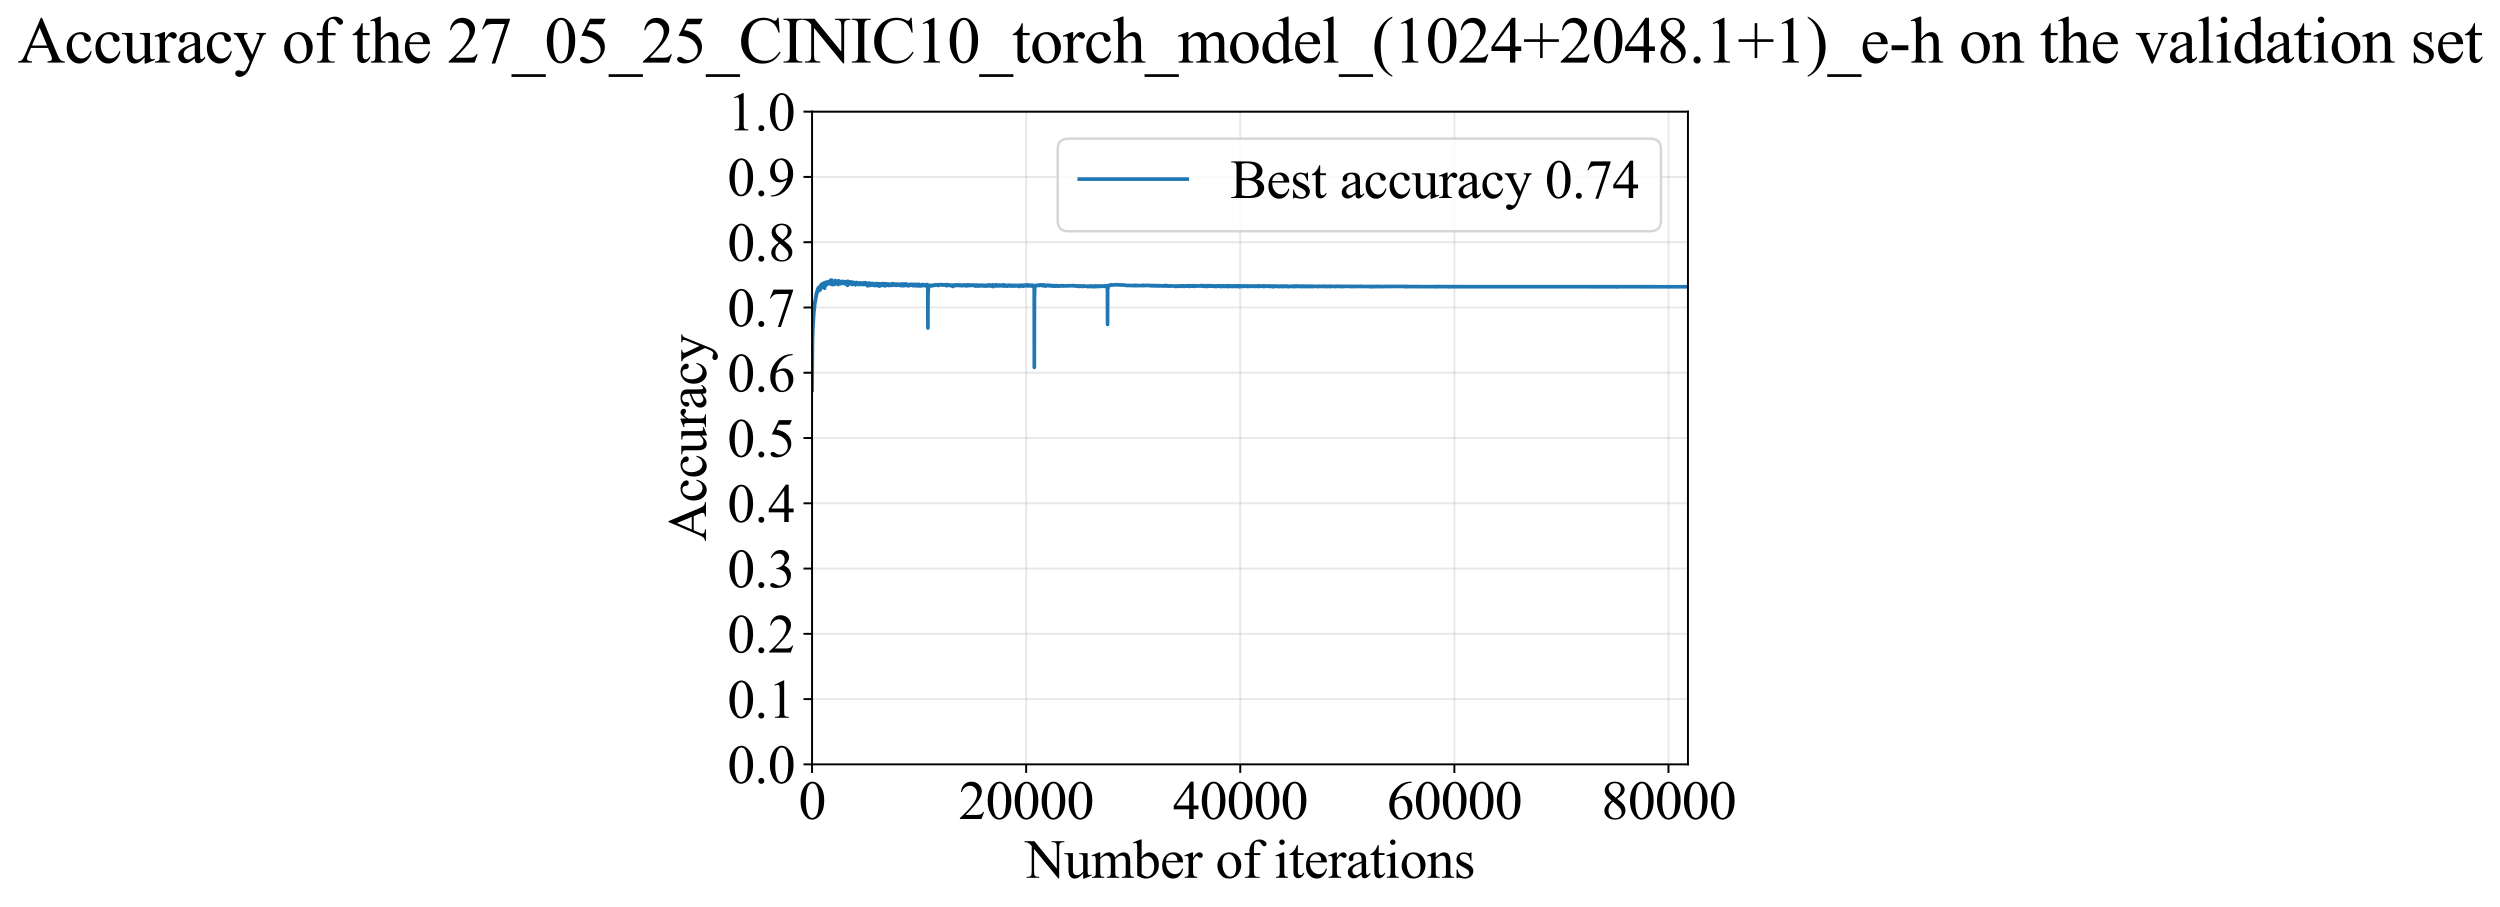 <?xml version="1.0" encoding="utf-8" standalone="no"?>
<!DOCTYPE svg PUBLIC "-//W3C//DTD SVG 1.1//EN"
  "http://www.w3.org/Graphics/SVG/1.1/DTD/svg11.dtd">
<svg xmlns:xlink="http://www.w3.org/1999/xlink" width="1019.295pt" height="369.808pt" viewBox="0 0 1019.295 369.808" xmlns="http://www.w3.org/2000/svg" version="1.1">
 <defs>
  <style type="text/css">*{stroke-linejoin: round; stroke-linecap: butt}</style>
 </defs>
 <g id="figure_1">
  <g id="patch_1">
   <path d="M 0 369.808 
L 1019.295 369.808 
L 1019.295 0 
L 0 0 
z
" style="fill: #ffffff"/>
  </g>
  <g id="axes_1">
   <g id="patch_2">
    <path d="M 331.088 311.644 
L 688.208 311.644 
L 688.208 45.532 
L 331.088 45.532 
z
" style="fill: #ffffff"/>
   </g>
   <g id="matplotlib.axis_1">
    <g id="xtick_1">
     <g id="line2d_1">
      <path d="M 331.088 311.644 
L 331.088 45.532 
" clip-path="url(#p1bb84a8278)" style="fill: none; stroke: #b0b0b0; stroke-opacity: 0.3; stroke-width: 0.8; stroke-linecap: square"/>
     </g>
     <g id="line2d_2">
      <defs>
       <path id="m5fc2c52b19" d="M 0 0 
L 0 3.5 
" style="stroke: #000000; stroke-width: 0.8"/>
      </defs>
      <g>
       <use xlink:href="#m5fc2c52b19" x="331.088" y="311.644" style="stroke: #000000; stroke-width: 0.8"/>
      </g>
     </g>
     <g id="text_1">
      <!-- 0 -->
      <g transform="translate(325.588 333.92) scale(0.22 -0.22)">
       <defs>
        <path id="TimesNewRomanPSMT-30" d="M 231 2094 
Q 231 2819 450 3342 
Q 669 3866 1031 4122 
Q 1313 4325 1613 4325 
Q 2100 4325 2488 3828 
Q 2972 3213 2972 2159 
Q 2972 1422 2759 906 
Q 2547 391 2217 158 
Q 1888 -75 1581 -75 
Q 975 -75 572 641 
Q 231 1244 231 2094 
z
M 844 2016 
Q 844 1141 1059 588 
Q 1238 122 1591 122 
Q 1759 122 1940 273 
Q 2122 425 2216 781 
Q 2359 1319 2359 2297 
Q 2359 3022 2209 3506 
Q 2097 3866 1919 4016 
Q 1791 4119 1609 4119 
Q 1397 4119 1231 3928 
Q 1006 3669 925 3112 
Q 844 2556 844 2016 
z
" transform="scale(0.016)"/>
       </defs>
       <use xlink:href="#TimesNewRomanPSMT-30"/>
      </g>
     </g>
    </g>
    <g id="xtick_2">
     <g id="line2d_3">
      <path d="M 418.382 311.644 
L 418.382 45.532 
" clip-path="url(#p1bb84a8278)" style="fill: none; stroke: #b0b0b0; stroke-opacity: 0.3; stroke-width: 0.8; stroke-linecap: square"/>
     </g>
     <g id="line2d_4">
      <g>
       <use xlink:href="#m5fc2c52b19" x="418.382" y="311.644" style="stroke: #000000; stroke-width: 0.8"/>
      </g>
     </g>
     <g id="text_2">
      <!-- 20000 -->
      <g transform="translate(390.882 333.92) scale(0.22 -0.22)">
       <defs>
        <path id="TimesNewRomanPSMT-32" d="M 2934 816 
L 2638 0 
L 138 0 
L 138 116 
Q 1241 1122 1691 1759 
Q 2141 2397 2141 2925 
Q 2141 3328 1894 3587 
Q 1647 3847 1303 3847 
Q 991 3847 742 3664 
Q 494 3481 375 3128 
L 259 3128 
Q 338 3706 661 4015 
Q 984 4325 1469 4325 
Q 1984 4325 2329 3994 
Q 2675 3663 2675 3213 
Q 2675 2891 2525 2569 
Q 2294 2063 1775 1497 
Q 997 647 803 472 
L 1909 472 
Q 2247 472 2383 497 
Q 2519 522 2628 598 
Q 2738 675 2819 816 
L 2934 816 
z
" transform="scale(0.016)"/>
       </defs>
       <use xlink:href="#TimesNewRomanPSMT-32"/>
       <use xlink:href="#TimesNewRomanPSMT-30" transform="translate(50 0)"/>
       <use xlink:href="#TimesNewRomanPSMT-30" transform="translate(100 0)"/>
       <use xlink:href="#TimesNewRomanPSMT-30" transform="translate(150 0)"/>
       <use xlink:href="#TimesNewRomanPSMT-30" transform="translate(200 0)"/>
      </g>
     </g>
    </g>
    <g id="xtick_3">
     <g id="line2d_5">
      <path d="M 505.676 311.644 
L 505.676 45.532 
" clip-path="url(#p1bb84a8278)" style="fill: none; stroke: #b0b0b0; stroke-opacity: 0.3; stroke-width: 0.8; stroke-linecap: square"/>
     </g>
     <g id="line2d_6">
      <g>
       <use xlink:href="#m5fc2c52b19" x="505.676" y="311.644" style="stroke: #000000; stroke-width: 0.8"/>
      </g>
     </g>
     <g id="text_3">
      <!-- 40000 -->
      <g transform="translate(478.176 333.92) scale(0.22 -0.22)">
       <defs>
        <path id="TimesNewRomanPSMT-34" d="M 2978 1563 
L 2978 1119 
L 2409 1119 
L 2409 0 
L 1894 0 
L 1894 1119 
L 100 1119 
L 100 1519 
L 2066 4325 
L 2409 4325 
L 2409 1563 
L 2978 1563 
z
M 1894 1563 
L 1894 3666 
L 406 1563 
L 1894 1563 
z
" transform="scale(0.016)"/>
       </defs>
       <use xlink:href="#TimesNewRomanPSMT-34"/>
       <use xlink:href="#TimesNewRomanPSMT-30" transform="translate(50 0)"/>
       <use xlink:href="#TimesNewRomanPSMT-30" transform="translate(100 0)"/>
       <use xlink:href="#TimesNewRomanPSMT-30" transform="translate(150 0)"/>
       <use xlink:href="#TimesNewRomanPSMT-30" transform="translate(200 0)"/>
      </g>
     </g>
    </g>
    <g id="xtick_4">
     <g id="line2d_7">
      <path d="M 592.97 311.644 
L 592.97 45.532 
" clip-path="url(#p1bb84a8278)" style="fill: none; stroke: #b0b0b0; stroke-opacity: 0.3; stroke-width: 0.8; stroke-linecap: square"/>
     </g>
     <g id="line2d_8">
      <g>
       <use xlink:href="#m5fc2c52b19" x="592.97" y="311.644" style="stroke: #000000; stroke-width: 0.8"/>
      </g>
     </g>
     <g id="text_4">
      <!-- 60000 -->
      <g transform="translate(565.47 333.92) scale(0.22 -0.22)">
       <defs>
        <path id="TimesNewRomanPSMT-36" d="M 2869 4325 
L 2869 4209 
Q 2456 4169 2195 4045 
Q 1934 3922 1679 3669 
Q 1425 3416 1258 3105 
Q 1091 2794 978 2366 
Q 1428 2675 1881 2675 
Q 2316 2675 2634 2325 
Q 2953 1975 2953 1425 
Q 2953 894 2631 456 
Q 2244 -75 1606 -75 
Q 1172 -75 869 213 
Q 275 772 275 1663 
Q 275 2231 503 2743 
Q 731 3256 1154 3653 
Q 1578 4050 1965 4187 
Q 2353 4325 2688 4325 
L 2869 4325 
z
M 925 2138 
Q 869 1716 869 1456 
Q 869 1156 980 804 
Q 1091 453 1309 247 
Q 1469 100 1697 100 
Q 1969 100 2183 356 
Q 2397 613 2397 1088 
Q 2397 1622 2184 2012 
Q 1972 2403 1581 2403 
Q 1463 2403 1327 2353 
Q 1191 2303 925 2138 
z
" transform="scale(0.016)"/>
       </defs>
       <use xlink:href="#TimesNewRomanPSMT-36"/>
       <use xlink:href="#TimesNewRomanPSMT-30" transform="translate(50 0)"/>
       <use xlink:href="#TimesNewRomanPSMT-30" transform="translate(100 0)"/>
       <use xlink:href="#TimesNewRomanPSMT-30" transform="translate(150 0)"/>
       <use xlink:href="#TimesNewRomanPSMT-30" transform="translate(200 0)"/>
      </g>
     </g>
    </g>
    <g id="xtick_5">
     <g id="line2d_9">
      <path d="M 680.264 311.644 
L 680.264 45.532 
" clip-path="url(#p1bb84a8278)" style="fill: none; stroke: #b0b0b0; stroke-opacity: 0.3; stroke-width: 0.8; stroke-linecap: square"/>
     </g>
     <g id="line2d_10">
      <g>
       <use xlink:href="#m5fc2c52b19" x="680.264" y="311.644" style="stroke: #000000; stroke-width: 0.8"/>
      </g>
     </g>
     <g id="text_5">
      <!-- 80000 -->
      <g transform="translate(652.764 333.92) scale(0.22 -0.22)">
       <defs>
        <path id="TimesNewRomanPSMT-38" d="M 1228 2134 
Q 725 2547 579 2797 
Q 434 3047 434 3316 
Q 434 3728 753 4026 
Q 1072 4325 1600 4325 
Q 2113 4325 2425 4047 
Q 2738 3769 2738 3413 
Q 2738 3175 2569 2928 
Q 2400 2681 1866 2347 
Q 2416 1922 2594 1678 
Q 2831 1359 2831 1006 
Q 2831 559 2490 242 
Q 2150 -75 1597 -75 
Q 994 -75 656 303 
Q 388 606 388 966 
Q 388 1247 577 1523 
Q 766 1800 1228 2134 
z
M 1719 2469 
Q 2094 2806 2194 3001 
Q 2294 3197 2294 3444 
Q 2294 3772 2109 3958 
Q 1925 4144 1606 4144 
Q 1288 4144 1088 3959 
Q 888 3775 888 3528 
Q 888 3366 970 3203 
Q 1053 3041 1206 2894 
L 1719 2469 
z
M 1375 2016 
Q 1116 1797 991 1539 
Q 866 1281 866 981 
Q 866 578 1086 336 
Q 1306 94 1647 94 
Q 1984 94 2187 284 
Q 2391 475 2391 747 
Q 2391 972 2272 1150 
Q 2050 1481 1375 2016 
z
" transform="scale(0.016)"/>
       </defs>
       <use xlink:href="#TimesNewRomanPSMT-38"/>
       <use xlink:href="#TimesNewRomanPSMT-30" transform="translate(50 0)"/>
       <use xlink:href="#TimesNewRomanPSMT-30" transform="translate(100 0)"/>
       <use xlink:href="#TimesNewRomanPSMT-30" transform="translate(150 0)"/>
       <use xlink:href="#TimesNewRomanPSMT-30" transform="translate(200 0)"/>
      </g>
     </g>
    </g>
    <g id="text_6">
     <!-- Number of iterations -->
     <g transform="translate(418.006 357.902) scale(0.22 -0.22)">
      <defs>
       <path id="TimesNewRomanPSMT-4e" d="M -84 4238 
L 1066 4238 
L 3656 1059 
L 3656 3503 
Q 3656 3894 3569 3991 
Q 3453 4122 3203 4122 
L 3056 4122 
L 3056 4238 
L 4531 4238 
L 4531 4122 
L 4381 4122 
Q 4113 4122 4000 3959 
Q 3931 3859 3931 3503 
L 3931 -69 
L 3819 -69 
L 1025 3344 
L 1025 734 
Q 1025 344 1109 247 
Q 1228 116 1475 116 
L 1625 116 
L 1625 0 
L 150 0 
L 150 116 
L 297 116 
Q 569 116 681 278 
Q 750 378 750 734 
L 750 3681 
Q 566 3897 470 3965 
Q 375 4034 191 4094 
Q 100 4122 -84 4122 
L -84 4238 
z
" transform="scale(0.016)"/>
       <path id="TimesNewRomanPSMT-75" d="M 2709 2863 
L 2709 1128 
Q 2709 631 2732 520 
Q 2756 409 2807 365 
Q 2859 322 2928 322 
Q 3025 322 3147 375 
L 3191 266 
L 2334 -88 
L 2194 -88 
L 2194 519 
Q 1825 119 1631 15 
Q 1438 -88 1222 -88 
Q 981 -88 804 51 
Q 628 191 559 409 
Q 491 628 491 1028 
L 491 2306 
Q 491 2509 447 2587 
Q 403 2666 317 2708 
Q 231 2750 6 2747 
L 6 2863 
L 1009 2863 
L 1009 947 
Q 1009 547 1148 422 
Q 1288 297 1484 297 
Q 1619 297 1789 381 
Q 1959 466 2194 703 
L 2194 2325 
Q 2194 2569 2105 2655 
Q 2016 2741 1734 2747 
L 1734 2863 
L 2709 2863 
z
" transform="scale(0.016)"/>
       <path id="TimesNewRomanPSMT-6d" d="M 1050 2338 
Q 1363 2650 1419 2697 
Q 1559 2816 1721 2881 
Q 1884 2947 2044 2947 
Q 2313 2947 2506 2790 
Q 2700 2634 2766 2338 
Q 3088 2713 3309 2830 
Q 3531 2947 3766 2947 
Q 3994 2947 4170 2830 
Q 4347 2713 4450 2447 
Q 4519 2266 4519 1878 
L 4519 647 
Q 4519 378 4559 278 
Q 4591 209 4675 161 
Q 4759 113 4950 113 
L 4950 0 
L 3538 0 
L 3538 113 
L 3597 113 
Q 3781 113 3884 184 
Q 3956 234 3988 344 
Q 4000 397 4000 647 
L 4000 1878 
Q 4000 2228 3916 2372 
Q 3794 2572 3525 2572 
Q 3359 2572 3192 2489 
Q 3025 2406 2788 2181 
L 2781 2147 
L 2788 2013 
L 2788 647 
Q 2788 353 2820 281 
Q 2853 209 2943 161 
Q 3034 113 3253 113 
L 3253 0 
L 1806 0 
L 1806 113 
Q 2044 113 2133 169 
Q 2222 225 2256 338 
Q 2272 391 2272 647 
L 2272 1878 
Q 2272 2228 2169 2381 
Q 2031 2581 1784 2581 
Q 1616 2581 1450 2491 
Q 1191 2353 1050 2181 
L 1050 647 
Q 1050 366 1089 281 
Q 1128 197 1204 155 
Q 1281 113 1516 113 
L 1516 0 
L 100 0 
L 100 113 
Q 297 113 375 155 
Q 453 197 493 289 
Q 534 381 534 647 
L 534 1741 
Q 534 2213 506 2350 
Q 484 2453 437 2492 
Q 391 2531 309 2531 
Q 222 2531 100 2484 
L 53 2597 
L 916 2947 
L 1050 2947 
L 1050 2338 
z
" transform="scale(0.016)"/>
       <path id="TimesNewRomanPSMT-62" d="M 984 2369 
Q 1400 2947 1881 2947 
Q 2322 2947 2650 2570 
Q 2978 2194 2978 1541 
Q 2978 778 2472 313 
Q 2038 -88 1503 -88 
Q 1253 -88 995 3 
Q 738 94 469 275 
L 469 3241 
Q 469 3728 445 3840 
Q 422 3953 372 3993 
Q 322 4034 247 4034 
Q 159 4034 28 3984 
L -16 4094 
L 844 4444 
L 984 4444 
L 984 2369 
z
M 984 2169 
L 984 456 
Q 1144 300 1314 220 
Q 1484 141 1663 141 
Q 1947 141 2192 453 
Q 2438 766 2438 1363 
Q 2438 1913 2192 2208 
Q 1947 2503 1634 2503 
Q 1469 2503 1303 2419 
Q 1178 2356 984 2169 
z
" transform="scale(0.016)"/>
       <path id="TimesNewRomanPSMT-65" d="M 681 1784 
Q 678 1147 991 784 
Q 1303 422 1725 422 
Q 2006 422 2214 576 
Q 2422 731 2563 1106 
L 2659 1044 
Q 2594 616 2278 264 
Q 1963 -88 1488 -88 
Q 972 -88 605 314 
Q 238 716 238 1394 
Q 238 2128 614 2539 
Q 991 2950 1559 2950 
Q 2041 2950 2350 2633 
Q 2659 2316 2659 1784 
L 681 1784 
z
M 681 1966 
L 2006 1966 
Q 1991 2241 1941 2353 
Q 1863 2528 1708 2628 
Q 1553 2728 1384 2728 
Q 1125 2728 920 2526 
Q 716 2325 681 1966 
z
" transform="scale(0.016)"/>
       <path id="TimesNewRomanPSMT-72" d="M 1038 2947 
L 1038 2303 
Q 1397 2947 1775 2947 
Q 1947 2947 2059 2842 
Q 2172 2738 2172 2600 
Q 2172 2478 2090 2393 
Q 2009 2309 1897 2309 
Q 1788 2309 1652 2417 
Q 1516 2525 1450 2525 
Q 1394 2525 1328 2463 
Q 1188 2334 1038 2041 
L 1038 669 
Q 1038 431 1097 309 
Q 1138 225 1241 169 
Q 1344 113 1538 113 
L 1538 0 
L 72 0 
L 72 113 
Q 291 113 397 181 
Q 475 231 506 341 
Q 522 394 522 644 
L 522 1753 
Q 522 2253 501 2348 
Q 481 2444 426 2487 
Q 372 2531 291 2531 
Q 194 2531 72 2484 
L 41 2597 
L 906 2947 
L 1038 2947 
z
" transform="scale(0.016)"/>
       <path id="TimesNewRomanPSMT-20" transform="scale(0.016)"/>
       <path id="TimesNewRomanPSMT-6f" d="M 1600 2947 
Q 2250 2947 2644 2453 
Q 2978 2031 2978 1484 
Q 2978 1100 2793 706 
Q 2609 313 2286 112 
Q 1963 -88 1566 -88 
Q 919 -88 538 428 
Q 216 863 216 1403 
Q 216 1797 411 2186 
Q 606 2575 925 2761 
Q 1244 2947 1600 2947 
z
M 1503 2744 
Q 1338 2744 1170 2645 
Q 1003 2547 900 2300 
Q 797 2053 797 1666 
Q 797 1041 1045 587 
Q 1294 134 1700 134 
Q 2003 134 2200 384 
Q 2397 634 2397 1244 
Q 2397 2006 2069 2444 
Q 1847 2744 1503 2744 
z
" transform="scale(0.016)"/>
       <path id="TimesNewRomanPSMT-66" d="M 1319 2638 
L 1319 756 
Q 1319 356 1406 250 
Q 1522 113 1716 113 
L 1975 113 
L 1975 0 
L 266 0 
L 266 113 
L 394 113 
Q 519 113 622 175 
Q 725 238 764 344 
Q 803 450 803 756 
L 803 2638 
L 247 2638 
L 247 2863 
L 803 2863 
L 803 3050 
Q 803 3478 940 3775 
Q 1078 4072 1361 4255 
Q 1644 4438 1997 4438 
Q 2325 4438 2600 4225 
Q 2781 4084 2781 3909 
Q 2781 3816 2700 3733 
Q 2619 3650 2525 3650 
Q 2453 3650 2373 3701 
Q 2294 3753 2178 3923 
Q 2063 4094 1966 4153 
Q 1869 4213 1750 4213 
Q 1606 4213 1506 4136 
Q 1406 4059 1362 3898 
Q 1319 3738 1319 3069 
L 1319 2863 
L 2056 2863 
L 2056 2638 
L 1319 2638 
z
" transform="scale(0.016)"/>
       <path id="TimesNewRomanPSMT-69" d="M 928 4444 
Q 1059 4444 1151 4351 
Q 1244 4259 1244 4128 
Q 1244 3997 1151 3903 
Q 1059 3809 928 3809 
Q 797 3809 703 3903 
Q 609 3997 609 4128 
Q 609 4259 701 4351 
Q 794 4444 928 4444 
z
M 1188 2947 
L 1188 647 
Q 1188 378 1227 289 
Q 1266 200 1342 156 
Q 1419 113 1622 113 
L 1622 0 
L 231 0 
L 231 113 
Q 441 113 512 153 
Q 584 194 626 287 
Q 669 381 669 647 
L 669 1750 
Q 669 2216 641 2353 
Q 619 2453 572 2492 
Q 525 2531 444 2531 
Q 356 2531 231 2484 
L 188 2597 
L 1050 2947 
L 1188 2947 
z
" transform="scale(0.016)"/>
       <path id="TimesNewRomanPSMT-74" d="M 1031 3803 
L 1031 2863 
L 1700 2863 
L 1700 2644 
L 1031 2644 
L 1031 788 
Q 1031 509 1111 412 
Q 1191 316 1316 316 
Q 1419 316 1516 380 
Q 1613 444 1666 569 
L 1788 569 
Q 1678 263 1478 108 
Q 1278 -47 1066 -47 
Q 922 -47 784 33 
Q 647 113 581 261 
Q 516 409 516 719 
L 516 2644 
L 63 2644 
L 63 2747 
Q 234 2816 414 2980 
Q 594 3144 734 3369 
Q 806 3488 934 3803 
L 1031 3803 
z
" transform="scale(0.016)"/>
       <path id="TimesNewRomanPSMT-61" d="M 1822 413 
Q 1381 72 1269 19 
Q 1100 -59 909 -59 
Q 613 -59 420 144 
Q 228 347 228 678 
Q 228 888 322 1041 
Q 450 1253 767 1440 
Q 1084 1628 1822 1897 
L 1822 2009 
Q 1822 2438 1686 2597 
Q 1550 2756 1291 2756 
Q 1094 2756 978 2650 
Q 859 2544 859 2406 
L 866 2225 
Q 866 2081 792 2003 
Q 719 1925 600 1925 
Q 484 1925 411 2006 
Q 338 2088 338 2228 
Q 338 2497 613 2722 
Q 888 2947 1384 2947 
Q 1766 2947 2009 2819 
Q 2194 2722 2281 2516 
Q 2338 2381 2338 1966 
L 2338 994 
Q 2338 584 2353 492 
Q 2369 400 2405 369 
Q 2441 338 2488 338 
Q 2538 338 2575 359 
Q 2641 400 2828 588 
L 2828 413 
Q 2478 -56 2159 -56 
Q 2006 -56 1915 50 
Q 1825 156 1822 413 
z
M 1822 616 
L 1822 1706 
Q 1350 1519 1213 1441 
Q 966 1303 859 1153 
Q 753 1003 753 825 
Q 753 600 887 451 
Q 1022 303 1197 303 
Q 1434 303 1822 616 
z
" transform="scale(0.016)"/>
       <path id="TimesNewRomanPSMT-6e" d="M 1034 2341 
Q 1538 2947 1994 2947 
Q 2228 2947 2397 2830 
Q 2566 2713 2666 2444 
Q 2734 2256 2734 1869 
L 2734 647 
Q 2734 375 2778 278 
Q 2813 200 2889 156 
Q 2966 113 3172 113 
L 3172 0 
L 1756 0 
L 1756 113 
L 1816 113 
Q 2016 113 2095 173 
Q 2175 234 2206 353 
Q 2219 400 2219 647 
L 2219 1819 
Q 2219 2209 2117 2386 
Q 2016 2563 1775 2563 
Q 1403 2563 1034 2156 
L 1034 647 
Q 1034 356 1069 288 
Q 1113 197 1189 155 
Q 1266 113 1500 113 
L 1500 0 
L 84 0 
L 84 113 
L 147 113 
Q 366 113 442 223 
Q 519 334 519 647 
L 519 1709 
Q 519 2225 495 2337 
Q 472 2450 423 2490 
Q 375 2531 294 2531 
Q 206 2531 84 2484 
L 38 2597 
L 900 2947 
L 1034 2947 
L 1034 2341 
z
" transform="scale(0.016)"/>
       <path id="TimesNewRomanPSMT-73" d="M 2050 2947 
L 2050 1972 
L 1947 1972 
Q 1828 2431 1642 2597 
Q 1456 2763 1169 2763 
Q 950 2763 815 2647 
Q 681 2531 681 2391 
Q 681 2216 781 2091 
Q 878 1963 1175 1819 
L 1631 1597 
Q 2266 1288 2266 781 
Q 2266 391 1970 151 
Q 1675 -88 1309 -88 
Q 1047 -88 709 6 
Q 606 38 541 38 
Q 469 38 428 -44 
L 325 -44 
L 325 978 
L 428 978 
Q 516 541 762 319 
Q 1009 97 1316 97 
Q 1531 97 1667 223 
Q 1803 350 1803 528 
Q 1803 744 1651 891 
Q 1500 1038 1047 1263 
Q 594 1488 453 1669 
Q 313 1847 313 2119 
Q 313 2472 555 2709 
Q 797 2947 1181 2947 
Q 1350 2947 1591 2875 
Q 1750 2828 1803 2828 
Q 1853 2828 1881 2850 
Q 1909 2872 1947 2947 
L 2050 2947 
z
" transform="scale(0.016)"/>
      </defs>
      <use xlink:href="#TimesNewRomanPSMT-4e"/>
      <use xlink:href="#TimesNewRomanPSMT-75" transform="translate(72.217 0)"/>
      <use xlink:href="#TimesNewRomanPSMT-6d" transform="translate(122.217 0)"/>
      <use xlink:href="#TimesNewRomanPSMT-62" transform="translate(200 0)"/>
      <use xlink:href="#TimesNewRomanPSMT-65" transform="translate(250 0)"/>
      <use xlink:href="#TimesNewRomanPSMT-72" transform="translate(294.385 0)"/>
      <use xlink:href="#TimesNewRomanPSMT-20" transform="translate(327.686 0)"/>
      <use xlink:href="#TimesNewRomanPSMT-6f" transform="translate(352.686 0)"/>
      <use xlink:href="#TimesNewRomanPSMT-66" transform="translate(402.686 0)"/>
      <use xlink:href="#TimesNewRomanPSMT-20" transform="translate(435.986 0)"/>
      <use xlink:href="#TimesNewRomanPSMT-69" transform="translate(460.986 0)"/>
      <use xlink:href="#TimesNewRomanPSMT-74" transform="translate(488.77 0)"/>
      <use xlink:href="#TimesNewRomanPSMT-65" transform="translate(516.553 0)"/>
      <use xlink:href="#TimesNewRomanPSMT-72" transform="translate(560.938 0)"/>
      <use xlink:href="#TimesNewRomanPSMT-61" transform="translate(594.238 0)"/>
      <use xlink:href="#TimesNewRomanPSMT-74" transform="translate(638.623 0)"/>
      <use xlink:href="#TimesNewRomanPSMT-69" transform="translate(666.406 0)"/>
      <use xlink:href="#TimesNewRomanPSMT-6f" transform="translate(694.189 0)"/>
      <use xlink:href="#TimesNewRomanPSMT-6e" transform="translate(744.189 0)"/>
      <use xlink:href="#TimesNewRomanPSMT-73" transform="translate(794.189 0)"/>
     </g>
    </g>
   </g>
   <g id="matplotlib.axis_2">
    <g id="ytick_1">
     <g id="line2d_11">
      <path d="M 331.088 311.644 
L 688.208 311.644 
" clip-path="url(#p1bb84a8278)" style="fill: none; stroke: #b0b0b0; stroke-opacity: 0.3; stroke-width: 0.8; stroke-linecap: square"/>
     </g>
     <g id="line2d_12">
      <defs>
       <path id="m3cd017e572" d="M 0 0 
L -3.5 0 
" style="stroke: #000000; stroke-width: 0.8"/>
      </defs>
      <g>
       <use xlink:href="#m3cd017e572" x="331.088" y="311.644" style="stroke: #000000; stroke-width: 0.8"/>
      </g>
     </g>
     <g id="text_7">
      <!-- 0.0 -->
      <g transform="translate(296.588 319.282) scale(0.22 -0.22)">
       <defs>
        <path id="TimesNewRomanPSMT-2e" d="M 800 606 
Q 947 606 1047 504 
Q 1147 403 1147 259 
Q 1147 116 1045 14 
Q 944 -88 800 -88 
Q 656 -88 554 14 
Q 453 116 453 259 
Q 453 406 554 506 
Q 656 606 800 606 
z
" transform="scale(0.016)"/>
       </defs>
       <use xlink:href="#TimesNewRomanPSMT-30"/>
       <use xlink:href="#TimesNewRomanPSMT-2e" transform="translate(50 0)"/>
       <use xlink:href="#TimesNewRomanPSMT-30" transform="translate(75 0)"/>
      </g>
     </g>
    </g>
    <g id="ytick_2">
     <g id="line2d_13">
      <path d="M 331.088 285.032 
L 688.208 285.032 
" clip-path="url(#p1bb84a8278)" style="fill: none; stroke: #b0b0b0; stroke-opacity: 0.3; stroke-width: 0.8; stroke-linecap: square"/>
     </g>
     <g id="line2d_14">
      <g>
       <use xlink:href="#m3cd017e572" x="331.088" y="285.032" style="stroke: #000000; stroke-width: 0.8"/>
      </g>
     </g>
     <g id="text_8">
      <!-- 0.1 -->
      <g transform="translate(296.588 292.67) scale(0.22 -0.22)">
       <defs>
        <path id="TimesNewRomanPSMT-31" d="M 750 3822 
L 1781 4325 
L 1884 4325 
L 1884 747 
Q 1884 391 1914 303 
Q 1944 216 2037 169 
Q 2131 122 2419 116 
L 2419 0 
L 825 0 
L 825 116 
Q 1125 122 1212 167 
Q 1300 213 1334 289 
Q 1369 366 1369 747 
L 1369 3034 
Q 1369 3497 1338 3628 
Q 1316 3728 1258 3775 
Q 1200 3822 1119 3822 
Q 1003 3822 797 3725 
L 750 3822 
z
" transform="scale(0.016)"/>
       </defs>
       <use xlink:href="#TimesNewRomanPSMT-30"/>
       <use xlink:href="#TimesNewRomanPSMT-2e" transform="translate(50 0)"/>
       <use xlink:href="#TimesNewRomanPSMT-31" transform="translate(75 0)"/>
      </g>
     </g>
    </g>
    <g id="ytick_3">
     <g id="line2d_15">
      <path d="M 331.088 258.421 
L 688.208 258.421 
" clip-path="url(#p1bb84a8278)" style="fill: none; stroke: #b0b0b0; stroke-opacity: 0.3; stroke-width: 0.8; stroke-linecap: square"/>
     </g>
     <g id="line2d_16">
      <g>
       <use xlink:href="#m3cd017e572" x="331.088" y="258.421" style="stroke: #000000; stroke-width: 0.8"/>
      </g>
     </g>
     <g id="text_9">
      <!-- 0.2 -->
      <g transform="translate(296.588 266.059) scale(0.22 -0.22)">
       <use xlink:href="#TimesNewRomanPSMT-30"/>
       <use xlink:href="#TimesNewRomanPSMT-2e" transform="translate(50 0)"/>
       <use xlink:href="#TimesNewRomanPSMT-32" transform="translate(75 0)"/>
      </g>
     </g>
    </g>
    <g id="ytick_4">
     <g id="line2d_17">
      <path d="M 331.088 231.81 
L 688.208 231.81 
" clip-path="url(#p1bb84a8278)" style="fill: none; stroke: #b0b0b0; stroke-opacity: 0.3; stroke-width: 0.8; stroke-linecap: square"/>
     </g>
     <g id="line2d_18">
      <g>
       <use xlink:href="#m3cd017e572" x="331.088" y="231.81" style="stroke: #000000; stroke-width: 0.8"/>
      </g>
     </g>
     <g id="text_10">
      <!-- 0.3 -->
      <g transform="translate(296.588 239.448) scale(0.22 -0.22)">
       <defs>
        <path id="TimesNewRomanPSMT-33" d="M 325 3431 
Q 506 3859 782 4092 
Q 1059 4325 1472 4325 
Q 1981 4325 2253 3994 
Q 2459 3747 2459 3466 
Q 2459 3003 1878 2509 
Q 2269 2356 2469 2072 
Q 2669 1788 2669 1403 
Q 2669 853 2319 450 
Q 1863 -75 997 -75 
Q 569 -75 414 31 
Q 259 138 259 259 
Q 259 350 332 419 
Q 406 488 509 488 
Q 588 488 669 463 
Q 722 447 909 348 
Q 1097 250 1169 231 
Q 1284 197 1416 197 
Q 1734 197 1970 444 
Q 2206 691 2206 1028 
Q 2206 1275 2097 1509 
Q 2016 1684 1919 1775 
Q 1784 1900 1550 2001 
Q 1316 2103 1072 2103 
L 972 2103 
L 972 2197 
Q 1219 2228 1467 2375 
Q 1716 2522 1828 2728 
Q 1941 2934 1941 3181 
Q 1941 3503 1739 3701 
Q 1538 3900 1238 3900 
Q 753 3900 428 3381 
L 325 3431 
z
" transform="scale(0.016)"/>
       </defs>
       <use xlink:href="#TimesNewRomanPSMT-30"/>
       <use xlink:href="#TimesNewRomanPSMT-2e" transform="translate(50 0)"/>
       <use xlink:href="#TimesNewRomanPSMT-33" transform="translate(75 0)"/>
      </g>
     </g>
    </g>
    <g id="ytick_5">
     <g id="line2d_19">
      <path d="M 331.088 205.199 
L 688.208 205.199 
" clip-path="url(#p1bb84a8278)" style="fill: none; stroke: #b0b0b0; stroke-opacity: 0.3; stroke-width: 0.8; stroke-linecap: square"/>
     </g>
     <g id="line2d_20">
      <g>
       <use xlink:href="#m3cd017e572" x="331.088" y="205.199" style="stroke: #000000; stroke-width: 0.8"/>
      </g>
     </g>
     <g id="text_11">
      <!-- 0.4 -->
      <g transform="translate(296.588 212.837) scale(0.22 -0.22)">
       <use xlink:href="#TimesNewRomanPSMT-30"/>
       <use xlink:href="#TimesNewRomanPSMT-2e" transform="translate(50 0)"/>
       <use xlink:href="#TimesNewRomanPSMT-34" transform="translate(75 0)"/>
      </g>
     </g>
    </g>
    <g id="ytick_6">
     <g id="line2d_21">
      <path d="M 331.088 178.588 
L 688.208 178.588 
" clip-path="url(#p1bb84a8278)" style="fill: none; stroke: #b0b0b0; stroke-opacity: 0.3; stroke-width: 0.8; stroke-linecap: square"/>
     </g>
     <g id="line2d_22">
      <g>
       <use xlink:href="#m3cd017e572" x="331.088" y="178.588" style="stroke: #000000; stroke-width: 0.8"/>
      </g>
     </g>
     <g id="text_12">
      <!-- 0.5 -->
      <g transform="translate(296.588 186.226) scale(0.22 -0.22)">
       <defs>
        <path id="TimesNewRomanPSMT-35" d="M 2778 4238 
L 2534 3706 
L 1259 3706 
L 981 3138 
Q 1809 3016 2294 2522 
Q 2709 2097 2709 1522 
Q 2709 1188 2573 903 
Q 2438 619 2231 419 
Q 2025 219 1772 97 
Q 1413 -75 1034 -75 
Q 653 -75 479 54 
Q 306 184 306 341 
Q 306 428 378 495 
Q 450 563 559 563 
Q 641 563 702 538 
Q 763 513 909 409 
Q 1144 247 1384 247 
Q 1750 247 2026 523 
Q 2303 800 2303 1197 
Q 2303 1581 2056 1914 
Q 1809 2247 1375 2428 
Q 1034 2569 447 2591 
L 1259 4238 
L 2778 4238 
z
" transform="scale(0.016)"/>
       </defs>
       <use xlink:href="#TimesNewRomanPSMT-30"/>
       <use xlink:href="#TimesNewRomanPSMT-2e" transform="translate(50 0)"/>
       <use xlink:href="#TimesNewRomanPSMT-35" transform="translate(75 0)"/>
      </g>
     </g>
    </g>
    <g id="ytick_7">
     <g id="line2d_23">
      <path d="M 331.088 151.976 
L 688.208 151.976 
" clip-path="url(#p1bb84a8278)" style="fill: none; stroke: #b0b0b0; stroke-opacity: 0.3; stroke-width: 0.8; stroke-linecap: square"/>
     </g>
     <g id="line2d_24">
      <g>
       <use xlink:href="#m3cd017e572" x="331.088" y="151.976" style="stroke: #000000; stroke-width: 0.8"/>
      </g>
     </g>
     <g id="text_13">
      <!-- 0.6 -->
      <g transform="translate(296.588 159.614) scale(0.22 -0.22)">
       <use xlink:href="#TimesNewRomanPSMT-30"/>
       <use xlink:href="#TimesNewRomanPSMT-2e" transform="translate(50 0)"/>
       <use xlink:href="#TimesNewRomanPSMT-36" transform="translate(75 0)"/>
      </g>
     </g>
    </g>
    <g id="ytick_8">
     <g id="line2d_25">
      <path d="M 331.088 125.365 
L 688.208 125.365 
" clip-path="url(#p1bb84a8278)" style="fill: none; stroke: #b0b0b0; stroke-opacity: 0.3; stroke-width: 0.8; stroke-linecap: square"/>
     </g>
     <g id="line2d_26">
      <g>
       <use xlink:href="#m3cd017e572" x="331.088" y="125.365" style="stroke: #000000; stroke-width: 0.8"/>
      </g>
     </g>
     <g id="text_14">
      <!-- 0.7 -->
      <g transform="translate(296.588 133.003) scale(0.22 -0.22)">
       <defs>
        <path id="TimesNewRomanPSMT-37" d="M 644 4238 
L 2916 4238 
L 2916 4119 
L 1503 -88 
L 1153 -88 
L 2419 3728 
L 1253 3728 
Q 900 3728 750 3644 
Q 488 3500 328 3200 
L 238 3234 
L 644 4238 
z
" transform="scale(0.016)"/>
       </defs>
       <use xlink:href="#TimesNewRomanPSMT-30"/>
       <use xlink:href="#TimesNewRomanPSMT-2e" transform="translate(50 0)"/>
       <use xlink:href="#TimesNewRomanPSMT-37" transform="translate(75 0)"/>
      </g>
     </g>
    </g>
    <g id="ytick_9">
     <g id="line2d_27">
      <path d="M 331.088 98.754 
L 688.208 98.754 
" clip-path="url(#p1bb84a8278)" style="fill: none; stroke: #b0b0b0; stroke-opacity: 0.3; stroke-width: 0.8; stroke-linecap: square"/>
     </g>
     <g id="line2d_28">
      <g>
       <use xlink:href="#m3cd017e572" x="331.088" y="98.754" style="stroke: #000000; stroke-width: 0.8"/>
      </g>
     </g>
     <g id="text_15">
      <!-- 0.8 -->
      <g transform="translate(296.588 106.392) scale(0.22 -0.22)">
       <use xlink:href="#TimesNewRomanPSMT-30"/>
       <use xlink:href="#TimesNewRomanPSMT-2e" transform="translate(50 0)"/>
       <use xlink:href="#TimesNewRomanPSMT-38" transform="translate(75 0)"/>
      </g>
     </g>
    </g>
    <g id="ytick_10">
     <g id="line2d_29">
      <path d="M 331.088 72.143 
L 688.208 72.143 
" clip-path="url(#p1bb84a8278)" style="fill: none; stroke: #b0b0b0; stroke-opacity: 0.3; stroke-width: 0.8; stroke-linecap: square"/>
     </g>
     <g id="line2d_30">
      <g>
       <use xlink:href="#m3cd017e572" x="331.088" y="72.143" style="stroke: #000000; stroke-width: 0.8"/>
      </g>
     </g>
     <g id="text_16">
      <!-- 0.9 -->
      <g transform="translate(296.588 79.781) scale(0.22 -0.22)">
       <defs>
        <path id="TimesNewRomanPSMT-39" d="M 338 -88 
L 338 28 
Q 744 34 1094 217 
Q 1444 400 1770 856 
Q 2097 1313 2225 1859 
Q 1734 1544 1338 1544 
Q 891 1544 572 1889 
Q 253 2234 253 2806 
Q 253 3363 572 3797 
Q 956 4325 1575 4325 
Q 2097 4325 2469 3894 
Q 2925 3359 2925 2575 
Q 2925 1869 2578 1258 
Q 2231 647 1613 244 
Q 1109 -88 516 -88 
L 338 -88 
z
M 2275 2091 
Q 2331 2497 2331 2741 
Q 2331 3044 2228 3395 
Q 2125 3747 1936 3934 
Q 1747 4122 1506 4122 
Q 1228 4122 1018 3872 
Q 809 3622 809 3128 
Q 809 2469 1088 2097 
Q 1291 1828 1588 1828 
Q 1731 1828 1928 1897 
Q 2125 1966 2275 2091 
z
" transform="scale(0.016)"/>
       </defs>
       <use xlink:href="#TimesNewRomanPSMT-30"/>
       <use xlink:href="#TimesNewRomanPSMT-2e" transform="translate(50 0)"/>
       <use xlink:href="#TimesNewRomanPSMT-39" transform="translate(75 0)"/>
      </g>
     </g>
    </g>
    <g id="ytick_11">
     <g id="line2d_31">
      <path d="M 331.088 45.532 
L 688.208 45.532 
" clip-path="url(#p1bb84a8278)" style="fill: none; stroke: #b0b0b0; stroke-opacity: 0.3; stroke-width: 0.8; stroke-linecap: square"/>
     </g>
     <g id="line2d_32">
      <g>
       <use xlink:href="#m3cd017e572" x="331.088" y="45.532" style="stroke: #000000; stroke-width: 0.8"/>
      </g>
     </g>
     <g id="text_17">
      <!-- 1.0 -->
      <g transform="translate(296.588 53.17) scale(0.22 -0.22)">
       <use xlink:href="#TimesNewRomanPSMT-31"/>
       <use xlink:href="#TimesNewRomanPSMT-2e" transform="translate(50 0)"/>
       <use xlink:href="#TimesNewRomanPSMT-30" transform="translate(75 0)"/>
      </g>
     </g>
    </g>
    <g id="text_18">
     <!-- Accuracy -->
     <g transform="translate(287.841 220.726) rotate(-90) scale(0.22 -0.22)">
      <defs>
       <path id="TimesNewRomanPSMT-41" d="M 2928 1419 
L 1288 1419 
L 1000 750 
Q 894 503 894 381 
Q 894 284 986 211 
Q 1078 138 1384 116 
L 1384 0 
L 50 0 
L 50 116 
Q 316 163 394 238 
Q 553 388 747 847 
L 2238 4334 
L 2347 4334 
L 3822 809 
Q 4000 384 4145 257 
Q 4291 131 4550 116 
L 4550 0 
L 2878 0 
L 2878 116 
Q 3131 128 3220 200 
Q 3309 272 3309 375 
Q 3309 513 3184 809 
L 2928 1419 
z
M 2841 1650 
L 2122 3363 
L 1384 1650 
L 2841 1650 
z
" transform="scale(0.016)"/>
       <path id="TimesNewRomanPSMT-63" d="M 2631 1088 
Q 2516 522 2178 217 
Q 1841 -88 1431 -88 
Q 944 -88 581 321 
Q 219 731 219 1428 
Q 219 2103 620 2525 
Q 1022 2947 1584 2947 
Q 2006 2947 2278 2723 
Q 2550 2500 2550 2259 
Q 2550 2141 2473 2067 
Q 2397 1994 2259 1994 
Q 2075 1994 1981 2113 
Q 1928 2178 1911 2362 
Q 1894 2547 1784 2644 
Q 1675 2738 1481 2738 
Q 1169 2738 978 2506 
Q 725 2200 725 1697 
Q 725 1184 976 792 
Q 1228 400 1656 400 
Q 1963 400 2206 609 
Q 2378 753 2541 1131 
L 2631 1088 
z
" transform="scale(0.016)"/>
       <path id="TimesNewRomanPSMT-79" d="M 38 2863 
L 1372 2863 
L 1372 2747 
L 1306 2747 
Q 1166 2747 1095 2686 
Q 1025 2625 1025 2534 
Q 1025 2413 1128 2197 
L 1825 753 
L 2466 2334 
Q 2519 2463 2519 2588 
Q 2519 2644 2497 2672 
Q 2472 2706 2419 2726 
Q 2366 2747 2231 2747 
L 2231 2863 
L 3163 2863 
L 3163 2747 
Q 3047 2734 2984 2696 
Q 2922 2659 2847 2556 
Q 2819 2513 2741 2316 
L 1575 -541 
Q 1406 -956 1132 -1168 
Q 859 -1381 606 -1381 
Q 422 -1381 303 -1275 
Q 184 -1169 184 -1031 
Q 184 -900 270 -820 
Q 356 -741 506 -741 
Q 609 -741 788 -809 
Q 913 -856 944 -856 
Q 1038 -856 1148 -759 
Q 1259 -663 1372 -384 
L 1575 113 
L 547 2272 
Q 500 2369 397 2513 
Q 319 2622 269 2659 
Q 197 2709 38 2747 
L 38 2863 
z
" transform="scale(0.016)"/>
      </defs>
      <use xlink:href="#TimesNewRomanPSMT-41"/>
      <use xlink:href="#TimesNewRomanPSMT-63" transform="translate(72.217 0)"/>
      <use xlink:href="#TimesNewRomanPSMT-63" transform="translate(116.602 0)"/>
      <use xlink:href="#TimesNewRomanPSMT-75" transform="translate(160.986 0)"/>
      <use xlink:href="#TimesNewRomanPSMT-72" transform="translate(210.986 0)"/>
      <use xlink:href="#TimesNewRomanPSMT-61" transform="translate(244.287 0)"/>
      <use xlink:href="#TimesNewRomanPSMT-63" transform="translate(288.672 0)"/>
      <use xlink:href="#TimesNewRomanPSMT-79" transform="translate(333.057 0)"/>
     </g>
    </g>
   </g>
   <g id="line2d_33">
    <path d="M 331.088 159.117 
L 331.262 138.582 
L 331.481 132.195 
L 331.524 132.181 
L 331.83 127.243 
L 332.092 125.099 
L 332.266 122.926 
L 332.31 123.133 
L 332.354 123.266 
L 332.528 121.61 
L 332.572 121.832 
L 332.703 120.575 
L 332.746 120.93 
L 332.79 120.886 
L 332.834 119.673 
L 332.921 119.969 
L 333.008 119.156 
L 333.052 119.437 
L 333.096 119.614 
L 333.27 118.313 
L 333.314 118.683 
L 333.358 118.284 
L 333.401 118.535 
L 333.445 117.737 
L 333.532 118.091 
L 333.576 118.077 
L 333.62 118.594 
L 333.663 117.988 
L 333.75 117.929 
L 333.794 117.204 
L 333.838 117.367 
L 333.881 118.535 
L 333.925 117.515 
L 333.969 117.589 
L 334.012 117.367 
L 334.056 118.136 
L 334.1 117.042 
L 334.143 117.056 
L 334.187 117.337 
L 334.231 117.086 
L 334.274 116.864 
L 334.405 118.195 
L 334.493 116.657 
L 334.536 117.056 
L 334.624 116.376 
L 334.667 116.731 
L 334.711 117.042 
L 334.798 116.879 
L 334.842 116.746 
L 334.885 115.977 
L 334.929 116.214 
L 334.973 116.48 
L 335.016 116.184 
L 335.104 116.569 
L 335.147 117.19 
L 335.278 115.962 
L 335.366 116.776 
L 335.409 115.622 
L 335.497 115.711 
L 335.54 115.903 
L 335.584 116.687 
L 335.671 116.436 
L 335.715 116.347 
L 335.758 116.938 
L 335.802 116.495 
L 335.889 115.504 
L 335.933 116.465 
L 335.977 116.022 
L 336.02 115.371 
L 336.195 117.53 
L 336.37 115.208 
L 336.501 116.613 
L 336.632 115.593 
L 336.675 115.371 
L 336.719 115.475 
L 336.762 115.593 
L 336.806 115.549 
L 336.85 115.489 
L 336.893 115.756 
L 336.937 115.061 
L 337.024 115.342 
L 337.068 115.356 
L 337.155 115.962 
L 337.286 115.253 
L 337.374 115.756 
L 337.417 115.445 
L 337.505 114.913 
L 337.636 115.46 
L 337.679 115.46 
L 337.766 114.868 
L 337.81 115.637 
L 337.897 115.386 
L 337.941 115.002 
L 338.028 115.075 
L 338.072 115.105 
L 338.116 115.489 
L 338.159 115.253 
L 338.29 114.721 
L 338.421 115.445 
L 338.465 114.558 
L 338.552 114.706 
L 338.596 115.829 
L 338.64 114.721 
L 338.683 114.248 
L 338.727 114.987 
L 338.814 114.735 
L 338.858 115.09 
L 338.901 114.691 
L 338.945 114.188 
L 338.989 114.676 
L 339.032 114.691 
L 339.076 114.484 
L 339.12 114.735 
L 339.163 114.928 
L 339.207 114.262 
L 339.251 114.543 
L 339.382 116.051 
L 339.513 114.573 
L 339.6 115.016 
L 339.644 114.676 
L 339.687 115.977 
L 339.731 114.868 
L 339.818 114.676 
L 339.862 115.194 
L 339.905 114.839 
L 339.993 114.868 
L 340.036 114.661 
L 340.08 114.721 
L 340.167 115.179 
L 340.211 115.977 
L 340.255 114.898 
L 340.342 114.528 
L 340.429 114.617 
L 340.473 114.898 
L 340.517 114.41 
L 340.56 114.854 
L 340.604 114.765 
L 340.648 114.883 
L 340.691 114.942 
L 340.735 114.809 
L 340.779 115.652 
L 340.822 115.105 
L 340.866 114.721 
L 340.909 115.002 
L 340.953 115.194 
L 340.997 114.573 
L 341.084 114.676 
L 341.215 115.105 
L 341.302 115.12 
L 341.39 114.676 
L 341.477 115.386 
L 341.521 115.135 
L 341.652 114.809 
L 341.695 116.022 
L 341.739 114.957 
L 341.783 114.765 
L 341.826 115.031 
L 341.87 115.401 
L 341.913 114.469 
L 342.001 114.913 
L 342.175 114.765 
L 342.35 115.179 
L 342.437 114.735 
L 342.481 114.913 
L 342.525 115.622 
L 342.568 115.445 
L 342.612 115.002 
L 342.656 115.342 
L 342.743 115.149 
L 342.787 115.031 
L 342.83 115.179 
L 342.874 115.682 
L 342.917 115.415 
L 343.092 115.061 
L 343.136 115.223 
L 343.179 115.105 
L 343.223 114.795 
L 343.267 115.002 
L 343.31 115.342 
L 343.354 115.179 
L 343.441 114.868 
L 343.485 115.415 
L 343.529 114.898 
L 343.572 115.031 
L 343.616 114.706 
L 343.66 114.957 
L 343.703 115.09 
L 343.747 114.795 
L 343.791 115.208 
L 343.834 114.942 
L 343.878 115.105 
L 343.965 115.075 
L 344.009 115.031 
L 344.052 115.519 
L 344.14 115.312 
L 344.183 115.164 
L 344.227 115.549 
L 344.271 114.957 
L 344.314 115.43 
L 344.358 114.913 
L 344.402 114.987 
L 344.533 115.741 
L 344.576 114.839 
L 344.664 114.972 
L 344.795 115.622 
L 344.838 114.928 
L 344.925 115.149 
L 345.013 115.002 
L 345.056 115.253 
L 345.1 115.09 
L 345.231 114.913 
L 345.318 115.282 
L 345.362 114.898 
L 345.406 115.09 
L 345.537 116.347 
L 345.668 114.676 
L 345.711 115.608 
L 345.799 115.549 
L 345.842 115.105 
L 345.886 115.652 
L 345.929 115.282 
L 346.06 115.075 
L 346.148 115.682 
L 346.279 115.297 
L 346.41 115.756 
L 346.497 115.194 
L 346.541 115.578 
L 346.628 114.928 
L 346.672 115.534 
L 346.759 115.356 
L 346.846 115.46 
L 346.89 115.371 
L 346.933 115.312 
L 346.977 115.371 
L 347.108 115.534 
L 347.152 114.972 
L 347.195 115.253 
L 347.37 115.977 
L 347.414 115.342 
L 347.501 115.46 
L 347.545 115.061 
L 347.588 115.741 
L 347.676 115.475 
L 347.719 115.563 
L 347.763 115.061 
L 347.85 115.268 
L 347.938 115.903 
L 347.981 115.667 
L 348.156 115.223 
L 348.199 115.475 
L 348.287 115.43 
L 348.33 115.519 
L 348.374 115.282 
L 348.418 115.519 
L 348.505 115.46 
L 348.549 115.637 
L 348.592 115.356 
L 348.767 116.14 
L 348.811 115.371 
L 348.898 115.711 
L 348.942 115.415 
L 349.029 115.475 
L 349.072 115.844 
L 349.116 115.622 
L 349.16 115.149 
L 349.247 115.194 
L 349.334 115.415 
L 349.378 115.371 
L 349.422 115.297 
L 349.465 115.371 
L 349.64 115.549 
L 349.684 115.401 
L 349.727 115.696 
L 349.815 115.534 
L 349.946 115.829 
L 349.989 115.342 
L 350.033 115.992 
L 350.076 115.504 
L 350.164 115.948 
L 350.207 115.829 
L 350.251 115.445 
L 350.338 115.622 
L 350.382 115.696 
L 350.426 116.022 
L 350.469 115.563 
L 350.513 115.933 
L 350.6 115.46 
L 350.644 115.682 
L 350.688 115.785 
L 350.819 115.312 
L 351.037 115.726 
L 351.08 115.741 
L 351.124 115.386 
L 351.168 115.652 
L 351.211 115.962 
L 351.255 115.622 
L 351.299 115.859 
L 351.342 115.977 
L 351.386 115.903 
L 351.517 115.504 
L 351.648 115.741 
L 351.735 115.637 
L 351.823 115.992 
L 351.91 115.933 
L 351.997 115.667 
L 352.041 115.756 
L 352.084 115.889 
L 352.172 115.268 
L 352.215 115.992 
L 352.303 115.962 
L 352.346 115.992 
L 352.477 115.622 
L 352.521 115.992 
L 352.608 115.977 
L 352.696 115.696 
L 352.783 115.785 
L 352.827 115.253 
L 352.87 115.948 
L 352.958 115.608 
L 353.001 115.696 
L 353.045 115.948 
L 353.088 115.682 
L 353.176 115.401 
L 353.263 115.962 
L 353.35 115.903 
L 353.394 115.563 
L 353.438 115.652 
L 353.525 116.303 
L 353.569 116.096 
L 353.612 115.637 
L 353.656 116.051 
L 353.7 116.007 
L 353.743 116.539 
L 353.874 115.578 
L 354.005 116.096 
L 354.092 115.815 
L 354.136 115.475 
L 354.18 116.14 
L 354.267 115.918 
L 354.311 116.169 
L 354.354 115.815 
L 354.398 115.829 
L 354.442 115.711 
L 354.485 116.273 
L 354.529 116.214 
L 354.573 115.415 
L 354.616 116.391 
L 354.704 115.8 
L 354.747 116.11 
L 354.835 115.889 
L 354.878 116.007 
L 354.922 116.007 
L 355.009 115.667 
L 355.053 116.199 
L 355.096 116.066 
L 355.184 116.081 
L 355.227 115.667 
L 355.271 115.756 
L 355.315 116.199 
L 355.358 116.007 
L 355.402 115.667 
L 355.446 116.125 
L 355.489 115.696 
L 355.533 116.199 
L 355.577 115.711 
L 355.664 115.534 
L 355.751 116.022 
L 355.795 116.007 
L 355.839 115.652 
L 355.882 115.918 
L 355.926 116.066 
L 355.97 116.036 
L 356.013 115.682 
L 356.057 116.007 
L 356.1 115.992 
L 356.144 116.317 
L 356.188 115.903 
L 356.362 116.229 
L 356.406 115.859 
L 356.493 116.036 
L 356.581 116.007 
L 356.624 116.436 
L 356.668 115.889 
L 356.712 115.741 
L 356.799 115.682 
L 356.843 116.066 
L 356.886 115.667 
L 356.93 115.903 
L 356.974 116.11 
L 357.017 115.726 
L 357.061 115.859 
L 357.148 116.317 
L 357.192 116.14 
L 357.235 115.696 
L 357.279 115.992 
L 357.323 116.096 
L 357.366 115.593 
L 357.41 116.007 
L 357.454 116.155 
L 357.497 115.815 
L 357.541 115.844 
L 357.585 116.125 
L 357.628 115.696 
L 357.672 116.007 
L 357.716 115.785 
L 357.759 116.465 
L 357.803 116.125 
L 357.847 115.992 
L 357.89 116.155 
L 357.978 116.48 
L 358.021 116.229 
L 358.152 116.096 
L 358.196 116.184 
L 358.239 115.815 
L 358.283 116.125 
L 358.327 116.184 
L 358.37 116.524 
L 358.414 115.682 
L 358.501 116.051 
L 358.589 116.672 
L 358.72 115.977 
L 358.763 116.347 
L 358.807 116.022 
L 358.851 115.756 
L 358.894 116.125 
L 358.938 115.918 
L 359.069 116.45 
L 359.156 115.829 
L 359.243 115.889 
L 359.287 116.199 
L 359.331 116.081 
L 359.374 115.711 
L 359.418 116.007 
L 359.505 116.362 
L 359.549 115.933 
L 359.593 116.022 
L 359.636 116.362 
L 359.68 116.007 
L 359.724 116.051 
L 359.767 115.948 
L 359.811 115.977 
L 359.855 116.184 
L 359.942 115.622 
L 359.986 115.889 
L 360.029 115.696 
L 360.073 115.829 
L 360.117 116.288 
L 360.16 115.815 
L 360.204 115.711 
L 360.335 116.214 
L 360.378 116.214 
L 360.466 115.652 
L 360.509 115.933 
L 360.553 116.45 
L 360.597 116.288 
L 360.728 115.815 
L 360.815 116.583 
L 360.859 116.258 
L 360.902 115.859 
L 360.946 116.243 
L 361.033 116.022 
L 361.077 115.652 
L 361.164 115.829 
L 361.251 116.303 
L 361.295 116.125 
L 361.339 116.199 
L 361.426 115.962 
L 361.47 115.992 
L 361.513 116.184 
L 361.601 116.081 
L 361.688 116.081 
L 361.732 116.303 
L 361.775 116.243 
L 361.819 115.948 
L 361.863 116.184 
L 361.95 116.14 
L 361.994 116.362 
L 362.037 115.77 
L 362.081 115.962 
L 362.125 116.273 
L 362.168 115.889 
L 362.255 115.815 
L 362.343 116.376 
L 362.386 116.229 
L 362.43 116.317 
L 362.474 115.992 
L 362.517 116.436 
L 362.561 116.007 
L 362.605 116.14 
L 362.648 115.918 
L 362.736 116.14 
L 362.779 115.874 
L 362.823 116.036 
L 362.954 116.229 
L 362.998 116.184 
L 363.129 115.962 
L 363.216 116.288 
L 363.259 116.081 
L 363.303 116.051 
L 363.347 116.362 
L 363.39 116.288 
L 363.521 115.756 
L 363.565 116.273 
L 363.609 116.169 
L 363.696 115.874 
L 363.74 116.051 
L 363.783 116.317 
L 363.827 115.903 
L 363.871 116.14 
L 363.914 115.992 
L 363.958 115.682 
L 364.002 116.096 
L 364.133 116.036 
L 364.22 115.667 
L 364.263 116.243 
L 364.351 116.036 
L 364.394 116.199 
L 364.438 115.741 
L 364.525 115.948 
L 364.613 115.844 
L 364.744 116.258 
L 364.831 116.14 
L 364.918 115.815 
L 364.962 115.918 
L 365.006 116.155 
L 365.093 116.081 
L 365.18 116.184 
L 365.224 116.332 
L 365.267 116.199 
L 365.311 115.992 
L 365.355 116.258 
L 365.529 115.992 
L 365.573 116.169 
L 365.66 116.125 
L 365.704 115.889 
L 365.748 116.347 
L 365.791 115.8 
L 365.835 116.169 
L 365.879 116.303 
L 366.053 115.933 
L 366.184 116.214 
L 366.271 116.051 
L 366.315 115.962 
L 366.359 116.273 
L 366.402 116.007 
L 366.49 115.962 
L 366.533 115.903 
L 366.577 116.125 
L 366.664 116.081 
L 366.752 115.933 
L 366.839 115.859 
L 366.883 116.362 
L 367.057 116.051 
L 367.101 116.229 
L 367.145 116.199 
L 367.232 115.933 
L 367.275 116.45 
L 367.363 116.362 
L 367.494 115.903 
L 367.537 115.962 
L 367.668 116.273 
L 367.712 115.948 
L 367.756 116.243 
L 367.799 116.317 
L 367.843 115.977 
L 367.887 116.066 
L 367.93 116.495 
L 367.974 115.696 
L 368.061 116.081 
L 368.149 116.11 
L 368.192 116.273 
L 368.323 115.874 
L 368.367 116.48 
L 368.41 116.155 
L 368.454 115.977 
L 368.541 116.081 
L 368.585 115.918 
L 368.629 115.948 
L 368.672 116.273 
L 368.716 115.992 
L 368.76 115.829 
L 368.803 115.977 
L 368.847 116.332 
L 368.891 115.741 
L 368.934 116.214 
L 368.978 116.421 
L 369.022 116.258 
L 369.065 115.918 
L 369.109 116.14 
L 369.153 116.288 
L 369.196 116.007 
L 369.24 116.11 
L 369.327 116.332 
L 369.371 116.243 
L 369.414 116.199 
L 369.458 115.933 
L 369.502 116.332 
L 369.545 116.332 
L 369.589 115.785 
L 369.633 116.081 
L 369.764 116.332 
L 369.807 116.273 
L 369.851 116.11 
L 369.895 116.288 
L 369.938 116.317 
L 370.069 116.169 
L 370.157 116.229 
L 370.2 116.081 
L 370.331 116.583 
L 370.462 116.081 
L 370.549 116.14 
L 370.724 116.007 
L 370.855 116.376 
L 371.03 116.125 
L 371.117 116.14 
L 371.161 116.007 
L 371.204 116.169 
L 371.248 116.096 
L 371.335 116.169 
L 371.379 115.874 
L 371.422 116.184 
L 371.466 116.066 
L 371.51 116.332 
L 371.553 116.051 
L 371.641 116.184 
L 371.684 115.977 
L 371.772 116.066 
L 371.946 116.303 
L 372.121 115.962 
L 372.252 116.509 
L 372.296 116.066 
L 372.383 116.214 
L 372.426 116.051 
L 372.47 116.362 
L 372.514 116.258 
L 372.601 115.918 
L 372.688 116.169 
L 372.732 116.229 
L 372.863 115.962 
L 372.907 116.022 
L 372.994 116.406 
L 373.125 116.243 
L 373.169 116.155 
L 373.212 116.554 
L 373.256 116.243 
L 373.343 116.14 
L 373.474 115.962 
L 373.605 116.332 
L 373.649 115.962 
L 373.692 116.11 
L 373.736 116.288 
L 373.78 116.229 
L 373.823 116.096 
L 373.867 116.258 
L 373.954 116.199 
L 373.998 116.332 
L 374.085 115.992 
L 374.129 116.096 
L 374.216 116.598 
L 374.304 116.524 
L 374.522 116.11 
L 374.565 116.583 
L 374.609 116.243 
L 374.653 115.889 
L 374.696 116.169 
L 374.958 116.332 
L 375.002 116.539 
L 375.089 116.48 
L 375.177 116.258 
L 375.264 116.317 
L 375.308 116.347 
L 375.351 116.539 
L 375.395 116.347 
L 375.438 116.362 
L 375.482 116.598 
L 375.526 116.48 
L 375.7 116.125 
L 375.744 116.243 
L 375.831 116.169 
L 375.919 116.066 
L 375.962 116.303 
L 376.05 116.199 
L 376.093 115.977 
L 376.181 116.051 
L 376.312 116.332 
L 376.355 116.45 
L 376.486 116.155 
L 376.617 116.317 
L 376.704 116.229 
L 376.748 116.406 
L 376.792 116.096 
L 376.879 116.243 
L 377.054 116.406 
L 377.185 116.199 
L 377.228 116.14 
L 377.403 116.554 
L 377.577 116.096 
L 377.796 116.495 
L 377.883 115.992 
L 377.927 116.096 
L 377.97 116.495 
L 378.058 116.362 
L 378.101 116.288 
L 378.145 116.391 
L 378.189 116.465 
L 378.232 116.421 
L 378.276 116.14 
L 378.32 133.718 
L 378.363 118.609 
L 378.407 120.043 
L 378.451 118.017 
L 378.494 118.357 
L 378.581 116.376 
L 378.625 116.524 
L 378.669 116.288 
L 378.712 116.421 
L 378.756 116.569 
L 378.8 116.465 
L 379.28 116.524 
L 379.324 116.583 
L 379.411 116.362 
L 379.455 116.583 
L 379.498 116.376 
L 379.585 116.509 
L 379.629 116.436 
L 379.673 116.347 
L 379.76 116.421 
L 379.891 116.554 
L 379.935 116.554 
L 379.978 116.421 
L 380.066 116.48 
L 380.109 116.554 
L 380.153 116.495 
L 380.328 116.465 
L 380.371 116.45 
L 380.415 116.303 
L 380.502 116.376 
L 380.633 116.317 
L 380.72 116.199 
L 380.764 116.317 
L 381.375 116.258 
L 381.506 116.14 
L 381.55 116.243 
L 381.593 116.066 
L 381.637 116.169 
L 382.074 116.169 
L 382.117 116.288 
L 382.205 116.229 
L 382.248 116.11 
L 382.292 116.229 
L 382.336 116.258 
L 382.379 116.11 
L 382.467 116.169 
L 382.554 116.199 
L 382.597 116.406 
L 382.685 116.303 
L 382.903 116.184 
L 382.947 116.199 
L 382.99 116.051 
L 383.078 116.096 
L 383.252 116.11 
L 383.471 116.051 
L 383.601 116.11 
L 383.732 116.14 
L 383.82 116.229 
L 383.863 116.155 
L 384.038 116.051 
L 384.082 116.022 
L 384.213 116.184 
L 384.256 116.229 
L 384.3 116.096 
L 384.387 116.169 
L 384.518 116.125 
L 384.605 116.229 
L 384.649 116.169 
L 384.998 116.11 
L 385.129 116.214 
L 385.304 116.096 
L 385.435 116.169 
L 385.522 116.184 
L 385.566 116.362 
L 385.609 116.229 
L 385.871 116.317 
L 385.915 116.495 
L 385.959 116.258 
L 386.002 116.243 
L 386.177 116.007 
L 386.352 116.243 
L 386.395 116.155 
L 386.439 116.288 
L 386.483 116.332 
L 386.526 116.155 
L 386.613 116.199 
L 386.788 116.303 
L 386.832 116.332 
L 386.875 116.184 
L 386.919 116.214 
L 386.963 116.303 
L 387.05 116.258 
L 387.225 116.229 
L 387.268 116.391 
L 387.356 116.303 
L 387.399 116.406 
L 387.443 116.362 
L 387.574 116.199 
L 387.618 116.406 
L 387.705 116.332 
L 387.879 116.48 
L 388.01 116.273 
L 388.054 116.332 
L 388.229 116.406 
L 388.272 116.273 
L 388.316 116.332 
L 388.447 116.805 
L 388.491 116.317 
L 388.578 116.391 
L 388.709 116.288 
L 388.752 116.539 
L 388.796 116.376 
L 388.84 116.214 
L 388.883 116.48 
L 388.971 116.347 
L 389.058 116.362 
L 389.102 116.303 
L 389.145 116.406 
L 389.189 116.406 
L 389.32 116.169 
L 389.364 116.362 
L 389.407 116.199 
L 389.451 116.229 
L 389.495 116.495 
L 389.538 116.243 
L 389.844 116.273 
L 389.887 116.199 
L 389.931 116.243 
L 390.062 116.362 
L 390.149 116.229 
L 390.193 116.376 
L 390.237 116.258 
L 390.28 116.214 
L 390.324 116.258 
L 390.368 116.332 
L 390.411 116.125 
L 390.455 116.303 
L 390.499 116.273 
L 390.63 116.391 
L 390.673 116.376 
L 390.717 116.169 
L 390.76 116.243 
L 390.804 116.332 
L 390.891 116.288 
L 391.022 116.347 
L 391.153 116.317 
L 391.328 116.436 
L 391.372 116.169 
L 391.415 116.376 
L 391.459 116.48 
L 391.59 116.243 
L 391.634 116.258 
L 391.808 116.465 
L 391.852 116.214 
L 391.939 116.347 
L 392.026 116.406 
L 392.114 116.288 
L 392.245 116.436 
L 392.376 116.258 
L 392.507 116.509 
L 392.638 116.273 
L 392.681 116.317 
L 392.856 116.376 
L 392.899 116.303 
L 392.943 116.436 
L 393.074 116.169 
L 393.118 116.436 
L 393.205 116.332 
L 393.249 116.169 
L 393.292 116.332 
L 393.38 116.391 
L 393.423 116.332 
L 393.467 116.288 
L 393.511 116.421 
L 393.554 116.347 
L 393.642 116.243 
L 393.772 116.45 
L 393.816 116.436 
L 393.903 116.229 
L 394.078 116.598 
L 394.34 116.169 
L 394.384 116.184 
L 394.558 116.421 
L 394.646 116.096 
L 394.689 116.169 
L 394.733 116.347 
L 394.82 116.317 
L 394.864 116.406 
L 394.907 116.288 
L 394.951 116.214 
L 394.995 116.258 
L 395.126 116.45 
L 395.169 116.436 
L 395.3 116.229 
L 395.431 116.347 
L 395.519 116.184 
L 395.562 116.303 
L 395.606 116.376 
L 395.65 116.184 
L 395.693 116.317 
L 395.737 116.391 
L 395.78 116.184 
L 395.868 116.214 
L 395.999 116.406 
L 396.086 116.347 
L 396.13 116.376 
L 396.304 116.347 
L 396.348 116.243 
L 396.435 116.317 
L 396.61 116.317 
L 396.654 116.199 
L 396.697 116.303 
L 396.915 116.421 
L 396.959 116.229 
L 397.003 116.317 
L 397.09 116.376 
L 397.177 116.169 
L 397.265 116.421 
L 397.308 116.406 
L 397.396 116.288 
L 397.439 116.362 
L 397.658 116.465 
L 397.701 116.657 
L 397.745 116.539 
L 397.876 116.362 
L 397.963 116.569 
L 398.007 116.391 
L 398.094 116.436 
L 398.225 116.214 
L 398.356 116.48 
L 398.4 116.332 
L 398.443 116.45 
L 398.487 116.643 
L 398.574 116.243 
L 398.618 116.391 
L 398.662 116.347 
L 398.705 116.421 
L 398.923 116.539 
L 398.967 116.436 
L 399.054 116.495 
L 399.098 116.436 
L 399.142 116.613 
L 399.229 116.524 
L 399.316 116.613 
L 399.36 116.332 
L 399.404 116.554 
L 399.491 116.495 
L 399.666 116.303 
L 399.709 116.347 
L 399.84 116.48 
L 399.927 116.436 
L 399.971 116.243 
L 400.015 116.48 
L 400.102 116.362 
L 400.146 116.45 
L 400.233 116.332 
L 400.277 116.583 
L 400.32 116.524 
L 400.408 116.288 
L 400.495 116.332 
L 400.539 116.317 
L 400.582 116.495 
L 400.626 116.376 
L 400.757 116.288 
L 400.801 116.376 
L 400.888 116.465 
L 400.931 116.524 
L 400.975 116.332 
L 401.019 116.436 
L 401.062 116.613 
L 401.106 116.332 
L 401.15 116.362 
L 401.237 116.539 
L 401.324 116.362 
L 401.368 116.554 
L 401.412 116.524 
L 401.455 116.347 
L 401.499 116.48 
L 401.543 116.643 
L 401.586 116.376 
L 401.674 116.421 
L 401.717 116.554 
L 401.761 116.465 
L 401.805 116.406 
L 401.848 116.48 
L 401.892 116.583 
L 402.023 116.347 
L 402.241 116.657 
L 402.372 116.421 
L 402.416 116.465 
L 402.503 116.524 
L 402.547 116.214 
L 402.721 116.539 
L 402.939 116.421 
L 403.027 116.524 
L 403.201 116.184 
L 403.332 116.465 
L 403.376 116.184 
L 403.42 116.421 
L 403.463 116.495 
L 403.551 116.155 
L 403.638 116.628 
L 403.682 116.495 
L 403.725 116.554 
L 403.769 116.48 
L 403.856 116.421 
L 403.9 116.229 
L 403.987 116.303 
L 404.118 116.539 
L 404.162 116.436 
L 404.249 116.391 
L 404.293 116.583 
L 404.336 116.391 
L 404.642 116.436 
L 404.686 116.761 
L 404.729 116.376 
L 404.773 116.362 
L 404.817 116.524 
L 404.86 116.11 
L 404.904 116.347 
L 404.991 116.85 
L 405.035 116.421 
L 405.078 116.45 
L 405.122 116.229 
L 405.166 116.332 
L 405.209 116.509 
L 405.253 116.362 
L 405.34 116.332 
L 405.471 116.569 
L 405.602 116.303 
L 405.69 116.421 
L 405.733 116.391 
L 405.821 116.421 
L 405.908 116.524 
L 405.951 116.362 
L 406.039 116.45 
L 406.126 116.421 
L 406.17 116.066 
L 406.213 116.362 
L 406.257 116.554 
L 406.301 116.214 
L 406.344 116.332 
L 406.432 116.613 
L 406.475 116.583 
L 406.563 116.421 
L 406.606 116.436 
L 406.65 116.554 
L 406.737 116.509 
L 407.086 116.495 
L 407.174 116.214 
L 407.217 116.347 
L 407.261 116.347 
L 407.348 116.554 
L 407.392 116.436 
L 407.436 116.347 
L 407.479 116.554 
L 407.523 116.229 
L 407.567 116.465 
L 407.698 116.362 
L 407.785 116.554 
L 407.829 116.421 
L 407.916 116.391 
L 408.047 116.48 
L 408.178 116.273 
L 408.221 116.509 
L 408.309 116.391 
L 408.527 116.332 
L 408.702 116.465 
L 408.745 116.376 
L 408.789 116.45 
L 408.92 116.613 
L 408.964 116.11 
L 409.007 116.45 
L 409.182 116.391 
L 409.4 116.657 
L 409.444 116.391 
L 409.531 116.495 
L 409.662 116.214 
L 409.793 116.524 
L 409.837 116.376 
L 409.88 116.554 
L 409.924 116.613 
L 410.098 116.376 
L 410.229 116.569 
L 410.273 116.48 
L 410.36 116.421 
L 410.404 116.524 
L 410.448 116.465 
L 410.622 116.376 
L 410.753 116.731 
L 410.884 116.332 
L 410.972 116.539 
L 411.015 116.421 
L 411.102 116.258 
L 411.19 116.332 
L 411.321 116.303 
L 411.452 116.539 
L 411.539 116.406 
L 411.626 116.495 
L 411.67 116.45 
L 411.714 116.303 
L 411.757 116.524 
L 411.932 116.613 
L 412.063 116.332 
L 412.15 116.628 
L 412.194 116.554 
L 412.237 116.406 
L 412.325 116.45 
L 412.368 116.524 
L 412.412 116.332 
L 412.456 116.495 
L 412.674 116.495 
L 412.761 116.288 
L 412.805 116.48 
L 412.892 116.376 
L 412.936 116.406 
L 412.98 116.672 
L 413.067 116.569 
L 413.11 116.436 
L 413.198 116.465 
L 413.285 116.628 
L 413.329 116.583 
L 413.503 116.362 
L 413.591 116.539 
L 413.634 116.48 
L 413.678 116.509 
L 413.722 116.347 
L 413.765 116.509 
L 413.853 116.465 
L 413.896 116.362 
L 413.984 116.628 
L 414.027 116.48 
L 414.071 116.347 
L 414.114 116.436 
L 414.245 116.554 
L 414.333 116.362 
L 414.376 116.539 
L 414.464 116.436 
L 414.595 116.48 
L 414.769 116.362 
L 414.813 116.628 
L 414.857 116.554 
L 414.9 116.391 
L 414.944 116.628 
L 414.988 116.465 
L 415.162 116.421 
L 415.293 116.569 
L 415.337 116.362 
L 415.38 116.524 
L 415.424 116.702 
L 415.555 116.391 
L 415.599 116.421 
L 415.642 116.82 
L 415.686 116.554 
L 415.773 116.317 
L 415.817 116.465 
L 415.861 116.598 
L 415.904 116.495 
L 415.948 116.303 
L 415.992 116.48 
L 416.035 116.524 
L 416.079 116.288 
L 416.122 116.332 
L 416.166 116.628 
L 416.253 116.48 
L 416.384 116.288 
L 416.428 116.303 
L 416.515 116.465 
L 416.559 116.45 
L 416.603 116.332 
L 416.69 116.376 
L 416.734 116.539 
L 416.821 116.509 
L 416.996 116.436 
L 417.039 116.731 
L 417.083 116.436 
L 417.126 116.45 
L 417.17 116.332 
L 417.214 116.539 
L 417.257 116.406 
L 417.345 116.45 
L 417.388 116.243 
L 417.432 116.48 
L 417.476 116.332 
L 417.519 116.362 
L 417.563 116.613 
L 417.607 116.598 
L 417.694 116.362 
L 417.738 116.406 
L 417.781 116.569 
L 417.825 116.406 
L 417.869 116.465 
L 418.043 116.214 
L 418.087 116.391 
L 418.131 116.332 
L 418.218 116.169 
L 418.392 116.421 
L 418.436 116.317 
L 418.48 116.45 
L 418.611 116.48 
L 418.698 116.243 
L 418.742 116.465 
L 418.829 116.598 
L 418.873 116.421 
L 418.916 116.45 
L 418.96 116.569 
L 419.004 116.376 
L 419.047 116.391 
L 419.091 116.14 
L 419.135 116.347 
L 419.178 116.598 
L 419.222 116.583 
L 419.265 116.184 
L 419.353 116.303 
L 419.571 116.391 
L 419.658 116.273 
L 419.789 116.524 
L 419.92 116.391 
L 420.008 116.569 
L 420.139 116.273 
L 420.313 116.598 
L 420.357 116.406 
L 420.4 116.628 
L 420.444 116.48 
L 420.575 116.45 
L 420.706 116.509 
L 420.793 116.288 
L 420.837 116.524 
L 420.924 116.48 
L 421.012 116.303 
L 421.143 116.628 
L 421.186 116.465 
L 421.23 116.746 
L 421.317 116.628 
L 421.579 116.406 
L 421.623 116.643 
L 421.666 116.495 
L 421.71 149.788 
L 421.754 122.187 
L 421.885 116.465 
L 421.928 117.397 
L 421.972 116.702 
L 422.016 116.79 
L 422.059 116.628 
L 422.103 116.657 
L 422.234 116.465 
L 422.277 116.509 
L 422.321 116.436 
L 422.496 116.362 
L 422.758 116.406 
L 422.932 116.303 
L 423.107 116.303 
L 423.281 116.229 
L 423.369 116.362 
L 423.412 116.332 
L 423.5 116.303 
L 423.543 116.421 
L 423.587 116.376 
L 423.674 116.199 
L 423.718 116.243 
L 423.762 116.376 
L 423.805 116.243 
L 423.936 116.199 
L 424.024 116.347 
L 424.067 116.243 
L 424.242 116.096 
L 424.285 116.169 
L 424.897 116.258 
L 424.984 116.495 
L 425.115 116.14 
L 425.639 116.421 
L 425.682 116.155 
L 425.77 116.243 
L 425.944 116.643 
L 425.988 116.598 
L 426.119 116.391 
L 426.163 116.539 
L 426.206 116.539 
L 426.25 116.657 
L 426.293 116.465 
L 426.381 116.376 
L 426.424 116.436 
L 426.555 116.45 
L 426.643 116.332 
L 426.686 116.376 
L 427.167 116.465 
L 427.21 116.243 
L 427.254 116.509 
L 427.385 116.465 
L 427.69 116.495 
L 427.778 116.436 
L 427.821 116.465 
L 428.04 116.465 
L 428.083 116.332 
L 428.127 116.436 
L 428.171 116.569 
L 428.214 116.421 
L 428.694 116.569 
L 428.738 116.45 
L 428.782 116.598 
L 428.956 116.391 
L 429 116.524 
L 429.044 116.672 
L 429.087 116.48 
L 429.131 116.583 
L 429.218 116.509 
L 429.393 116.643 
L 429.611 116.613 
L 429.655 116.672 
L 429.829 116.48 
L 429.96 116.613 
L 430.004 116.45 
L 430.048 116.524 
L 430.091 116.657 
L 430.135 116.583 
L 430.179 116.495 
L 430.222 116.598 
L 430.266 116.672 
L 430.31 116.583 
L 430.397 116.583 
L 430.528 116.613 
L 430.615 116.687 
L 430.702 116.45 
L 430.746 116.628 
L 430.833 116.569 
L 431.052 116.539 
L 431.27 116.643 
L 431.314 116.495 
L 431.357 116.672 
L 431.575 116.598 
L 431.706 116.628 
L 431.75 116.524 
L 431.794 116.628 
L 431.837 116.716 
L 431.881 116.628 
L 432.099 116.495 
L 432.143 116.583 
L 432.23 116.628 
L 432.274 116.569 
L 432.536 116.569 
L 432.798 116.524 
L 432.841 116.583 
L 432.885 116.45 
L 432.929 116.539 
L 432.972 116.583 
L 433.016 116.48 
L 433.234 116.598 
L 433.278 116.45 
L 433.365 116.524 
L 433.409 116.495 
L 433.452 116.583 
L 433.496 116.628 
L 433.54 116.583 
L 433.671 116.509 
L 433.845 116.598 
L 434.151 116.524 
L 434.282 116.569 
L 434.587 116.583 
L 435.024 116.524 
L 435.155 116.495 
L 435.242 116.48 
L 435.286 116.598 
L 435.373 116.539 
L 437.294 116.48 
L 437.338 116.421 
L 437.381 116.524 
L 437.512 116.554 
L 437.643 116.465 
L 437.818 116.539 
L 437.992 116.509 
L 438.211 116.598 
L 438.254 116.48 
L 438.298 116.524 
L 438.429 116.539 
L 438.56 116.569 
L 438.603 116.643 
L 438.647 116.554 
L 438.996 116.598 
L 439.215 116.569 
L 439.302 116.687 
L 439.346 116.628 
L 439.389 116.539 
L 439.477 116.613 
L 439.52 116.613 
L 439.564 116.761 
L 439.607 116.628 
L 439.957 116.731 
L 440 116.79 
L 440.044 116.672 
L 440.088 116.569 
L 440.131 116.657 
L 440.219 116.731 
L 440.35 116.569 
L 440.524 116.702 
L 440.655 116.554 
L 440.699 116.716 
L 440.742 116.761 
L 440.786 116.657 
L 441.354 116.672 
L 441.397 116.776 
L 441.441 116.731 
L 441.485 116.643 
L 441.528 116.805 
L 441.834 116.539 
L 441.921 116.731 
L 441.965 116.672 
L 442.008 116.687 
L 442.052 116.583 
L 442.096 116.687 
L 443.056 116.687 
L 443.187 116.79 
L 443.318 116.702 
L 443.362 116.746 
L 443.405 116.702 
L 443.449 116.672 
L 443.536 116.85 
L 443.58 116.805 
L 443.623 116.894 
L 443.667 116.687 
L 443.754 116.716 
L 443.929 116.79 
L 444.016 116.835 
L 444.06 116.672 
L 444.104 116.776 
L 444.147 116.628 
L 444.191 116.731 
L 444.235 116.687 
L 444.278 116.805 
L 444.322 116.672 
L 444.453 116.761 
L 444.497 116.598 
L 444.54 116.716 
L 444.671 116.79 
L 444.846 116.643 
L 445.02 116.864 
L 445.151 116.657 
L 445.195 116.776 
L 445.282 116.716 
L 445.326 116.657 
L 445.37 116.79 
L 445.457 116.702 
L 445.501 116.805 
L 445.544 116.613 
L 445.631 116.702 
L 445.675 116.909 
L 445.719 116.672 
L 445.762 116.776 
L 445.806 116.702 
L 445.981 116.643 
L 446.024 116.79 
L 446.112 116.746 
L 446.286 116.716 
L 446.417 116.657 
L 446.461 116.909 
L 446.505 116.835 
L 446.635 116.702 
L 446.679 116.835 
L 446.723 116.746 
L 446.766 116.539 
L 446.81 116.79 
L 446.897 116.702 
L 446.941 116.776 
L 447.028 116.716 
L 447.072 116.835 
L 447.116 116.761 
L 447.29 116.687 
L 447.509 116.761 
L 447.552 116.598 
L 447.596 116.657 
L 447.77 116.85 
L 447.858 116.702 
L 447.901 116.79 
L 448.076 116.687 
L 448.163 116.82 
L 448.207 116.598 
L 448.251 116.731 
L 448.294 116.746 
L 448.338 116.628 
L 448.382 116.79 
L 448.687 116.598 
L 448.731 116.687 
L 448.993 116.761 
L 449.167 116.598 
L 449.342 116.776 
L 449.429 116.598 
L 449.517 116.687 
L 450.084 116.598 
L 450.128 116.539 
L 450.171 116.687 
L 450.215 116.524 
L 450.433 116.776 
L 450.521 116.465 
L 450.564 116.643 
L 450.608 116.761 
L 450.652 116.598 
L 450.782 116.702 
L 450.826 116.643 
L 450.87 116.85 
L 450.957 116.731 
L 451.001 116.583 
L 451.088 116.672 
L 451.306 116.539 
L 451.437 116.643 
L 451.481 116.509 
L 451.525 117.456 
L 451.568 132.254 
L 451.612 117.234 
L 451.743 117.603 
L 451.786 116.524 
L 451.874 116.628 
L 451.917 116.628 
L 452.136 116.288 
L 452.354 116.303 
L 452.529 116.317 
L 452.703 116.317 
L 453.009 116.229 
L 453.052 116.081 
L 453.096 116.184 
L 453.445 116.199 
L 453.794 116.184 
L 455.017 116.096 
L 455.148 116.11 
L 455.41 116.096 
L 455.628 116.096 
L 455.846 116.11 
L 455.977 116.155 
L 458.334 116.214 
L 458.465 116.229 
L 459.033 116.332 
L 459.469 116.391 
L 459.775 116.391 
L 459.862 116.421 
L 459.993 116.406 
L 460.211 116.376 
L 462.176 116.436 
L 462.219 116.495 
L 462.263 116.347 
L 462.35 116.421 
L 462.656 116.406 
L 462.831 116.465 
L 462.874 116.317 
L 462.961 116.362 
L 463.354 116.45 
L 463.442 116.347 
L 463.529 116.48 
L 463.573 116.421 
L 465.755 116.436 
L 465.843 116.288 
L 465.886 116.332 
L 466.017 116.495 
L 466.192 116.391 
L 466.279 116.362 
L 466.454 116.421 
L 467.239 116.406 
L 467.283 116.288 
L 467.327 116.362 
L 467.458 116.347 
L 467.763 116.436 
L 468.243 116.362 
L 468.418 116.376 
L 468.68 116.332 
L 468.898 116.495 
L 469.029 116.421 
L 469.509 116.421 
L 469.597 116.554 
L 469.64 116.495 
L 469.815 116.421 
L 470.251 116.524 
L 470.295 116.406 
L 470.382 116.465 
L 470.426 116.436 
L 470.47 116.583 
L 470.513 116.554 
L 470.557 116.45 
L 470.644 116.495 
L 470.732 116.554 
L 470.819 116.421 
L 470.863 116.509 
L 470.994 116.509 
L 471.037 116.554 
L 471.081 116.465 
L 471.255 116.495 
L 471.299 116.509 
L 471.343 116.406 
L 471.386 116.465 
L 471.561 116.569 
L 471.867 116.539 
L 471.954 116.598 
L 472.041 116.436 
L 472.085 116.539 
L 472.216 116.509 
L 472.259 116.583 
L 472.303 116.524 
L 472.478 116.554 
L 472.609 116.509 
L 472.74 116.45 
L 472.783 116.613 
L 472.871 116.554 
L 472.914 116.613 
L 472.958 116.524 
L 473.089 116.524 
L 473.263 116.509 
L 473.656 116.554 
L 473.787 116.598 
L 474.093 116.539 
L 474.267 116.643 
L 474.311 116.524 
L 474.398 116.598 
L 474.573 116.613 
L 474.617 116.495 
L 474.66 116.613 
L 474.966 116.554 
L 475.01 116.376 
L 475.053 116.495 
L 475.14 116.613 
L 475.184 116.509 
L 475.49 116.598 
L 475.577 116.569 
L 475.752 116.583 
L 475.883 116.45 
L 476.014 116.628 
L 476.057 116.554 
L 476.101 116.657 
L 476.406 116.643 
L 476.625 116.672 
L 476.712 116.569 
L 476.756 116.628 
L 477.149 116.554 
L 477.236 116.569 
L 477.279 116.509 
L 477.323 116.598 
L 477.367 116.643 
L 477.41 116.569 
L 477.541 116.569 
L 478.982 116.657 
L 479.026 116.731 
L 479.069 116.687 
L 479.2 116.598 
L 479.331 116.805 
L 479.375 116.746 
L 479.506 116.702 
L 479.637 116.731 
L 479.855 116.598 
L 479.899 116.583 
L 480.03 116.687 
L 480.117 116.613 
L 480.248 116.702 
L 480.291 116.628 
L 480.335 116.776 
L 480.379 116.583 
L 480.51 116.746 
L 480.553 116.702 
L 480.772 116.643 
L 480.946 116.687 
L 481.034 116.583 
L 481.077 116.628 
L 481.252 116.702 
L 481.295 116.539 
L 481.339 116.657 
L 481.557 116.657 
L 481.645 116.672 
L 481.776 116.554 
L 481.907 116.731 
L 481.95 116.509 
L 481.994 116.613 
L 482.038 116.702 
L 482.125 116.643 
L 482.387 116.509 
L 482.561 116.687 
L 482.736 116.643 
L 482.78 116.776 
L 482.823 116.583 
L 482.867 116.716 
L 483.565 116.554 
L 483.653 116.643 
L 483.696 116.554 
L 483.74 116.687 
L 483.871 116.613 
L 483.915 116.687 
L 483.958 116.569 
L 484.002 116.598 
L 484.046 116.48 
L 484.089 116.657 
L 484.395 116.583 
L 484.438 116.524 
L 484.482 116.657 
L 484.526 116.539 
L 484.875 116.569 
L 484.919 116.539 
L 484.962 116.613 
L 485.006 116.79 
L 485.05 116.569 
L 485.093 116.687 
L 485.268 116.598 
L 485.355 116.554 
L 485.399 116.702 
L 485.442 116.509 
L 485.486 116.613 
L 485.617 116.628 
L 485.835 116.509 
L 485.879 116.672 
L 485.923 116.554 
L 485.966 116.539 
L 486.01 116.702 
L 486.054 116.598 
L 486.185 116.509 
L 486.228 116.465 
L 486.272 116.554 
L 486.359 116.672 
L 486.403 116.613 
L 486.446 116.672 
L 486.49 116.569 
L 486.665 116.509 
L 486.752 116.687 
L 486.796 116.628 
L 486.927 116.716 
L 486.97 116.539 
L 487.058 116.643 
L 487.101 116.776 
L 487.145 116.672 
L 487.363 116.524 
L 487.538 116.643 
L 487.581 116.554 
L 487.625 116.643 
L 487.756 116.628 
L 487.887 116.569 
L 487.974 116.495 
L 488.149 116.643 
L 488.236 116.539 
L 488.28 116.628 
L 489.546 116.554 
L 489.633 116.45 
L 489.764 116.643 
L 489.851 116.509 
L 489.895 116.672 
L 489.939 116.495 
L 490.07 116.643 
L 490.201 116.421 
L 490.244 116.628 
L 490.288 116.554 
L 490.332 116.465 
L 490.462 116.657 
L 490.506 116.495 
L 490.55 116.554 
L 490.724 116.761 
L 490.768 116.509 
L 490.855 116.628 
L 490.899 116.495 
L 490.986 116.569 
L 491.03 116.509 
L 491.074 116.643 
L 491.161 116.583 
L 491.292 116.465 
L 491.423 116.776 
L 491.51 116.628 
L 491.597 116.569 
L 491.641 116.613 
L 491.772 116.554 
L 491.903 116.702 
L 492.078 116.539 
L 492.209 116.82 
L 492.296 116.746 
L 492.427 116.524 
L 492.47 116.569 
L 492.514 116.421 
L 492.645 116.746 
L 492.82 116.554 
L 492.863 116.628 
L 492.907 116.554 
L 493.038 116.613 
L 493.213 116.687 
L 493.387 116.509 
L 493.562 116.657 
L 493.649 116.554 
L 493.78 116.687 
L 493.911 116.45 
L 493.998 116.613 
L 494.042 116.539 
L 494.129 116.716 
L 494.173 116.598 
L 494.522 116.746 
L 494.697 116.539 
L 494.784 116.761 
L 494.828 116.672 
L 494.959 116.628 
L 495.308 116.731 
L 495.352 116.583 
L 495.439 116.657 
L 495.482 116.613 
L 495.526 116.657 
L 495.57 116.716 
L 495.613 116.643 
L 495.657 116.583 
L 495.701 116.657 
L 495.788 116.864 
L 495.832 116.761 
L 495.963 116.524 
L 496.05 116.746 
L 496.094 116.569 
L 496.181 116.657 
L 496.312 116.613 
L 496.443 116.731 
L 496.53 116.569 
L 496.574 116.702 
L 496.792 116.643 
L 496.836 116.702 
L 496.879 116.509 
L 496.967 116.539 
L 497.01 116.45 
L 497.141 116.687 
L 497.403 116.643 
L 497.534 116.835 
L 497.621 116.716 
L 497.709 116.554 
L 497.752 116.746 
L 497.84 116.672 
L 498.102 116.746 
L 498.145 116.554 
L 498.189 116.746 
L 498.276 116.554 
L 498.364 116.746 
L 498.451 116.835 
L 498.495 116.569 
L 498.582 116.657 
L 498.669 116.583 
L 498.713 116.716 
L 498.756 116.702 
L 498.844 116.539 
L 498.887 116.628 
L 498.931 116.598 
L 498.975 116.761 
L 499.018 116.598 
L 499.062 116.583 
L 499.193 116.731 
L 499.324 116.672 
L 499.455 116.805 
L 499.586 116.643 
L 499.717 116.554 
L 499.76 116.613 
L 499.935 116.716 
L 500.022 116.643 
L 500.066 116.746 
L 500.11 116.687 
L 500.153 116.465 
L 500.197 116.569 
L 500.372 116.716 
L 500.415 116.539 
L 500.459 116.761 
L 500.546 116.879 
L 500.59 116.805 
L 500.633 116.598 
L 500.677 116.702 
L 500.721 116.79 
L 500.764 116.613 
L 500.852 116.657 
L 500.895 116.554 
L 500.939 116.672 
L 500.983 116.702 
L 501.114 116.509 
L 501.245 116.672 
L 501.288 116.583 
L 501.332 116.79 
L 501.376 116.761 
L 501.419 116.598 
L 501.463 116.657 
L 501.55 116.731 
L 501.637 116.539 
L 501.681 116.657 
L 502.161 116.628 
L 502.205 116.835 
L 502.249 116.746 
L 502.292 116.628 
L 502.38 116.672 
L 502.467 116.835 
L 502.511 116.805 
L 502.598 116.583 
L 502.685 116.672 
L 502.816 116.569 
L 502.947 116.746 
L 502.991 116.628 
L 503.078 116.672 
L 503.122 116.731 
L 503.165 116.643 
L 503.296 116.598 
L 503.34 116.539 
L 503.471 116.776 
L 503.515 116.746 
L 503.558 116.82 
L 503.602 116.776 
L 503.733 116.628 
L 503.776 116.746 
L 503.82 116.702 
L 503.951 116.613 
L 504.082 116.746 
L 504.126 116.672 
L 504.169 116.509 
L 504.213 116.805 
L 504.3 116.672 
L 504.344 116.716 
L 504.388 116.613 
L 504.475 116.702 
L 504.519 116.731 
L 504.606 116.539 
L 504.649 116.598 
L 504.78 116.746 
L 504.868 116.643 
L 504.911 116.731 
L 504.999 116.731 
L 505.217 116.509 
L 505.348 116.938 
L 505.392 116.687 
L 505.479 116.82 
L 505.61 116.598 
L 505.741 116.805 
L 505.872 116.569 
L 505.959 116.761 
L 506.003 116.716 
L 506.046 116.761 
L 506.09 116.716 
L 506.134 116.554 
L 506.177 116.657 
L 506.308 116.805 
L 506.439 116.628 
L 506.483 116.835 
L 506.527 116.643 
L 506.614 116.687 
L 506.658 116.761 
L 506.701 116.702 
L 506.745 116.554 
L 506.832 116.613 
L 507.007 116.716 
L 507.138 116.702 
L 507.225 116.746 
L 507.269 116.569 
L 507.356 116.613 
L 507.531 116.643 
L 507.662 116.702 
L 507.792 116.702 
L 507.967 116.643 
L 508.011 116.731 
L 508.054 116.702 
L 508.098 116.583 
L 508.142 116.613 
L 508.185 116.776 
L 508.229 116.613 
L 508.447 116.716 
L 508.578 116.554 
L 508.666 116.805 
L 508.709 116.643 
L 509.102 116.687 
L 509.146 116.761 
L 509.189 116.657 
L 509.451 116.643 
L 509.495 116.569 
L 509.539 116.687 
L 509.582 116.79 
L 509.67 116.746 
L 509.931 116.628 
L 510.062 116.657 
L 510.193 116.672 
L 510.324 116.583 
L 510.368 116.746 
L 510.455 116.672 
L 510.499 116.628 
L 510.543 116.672 
L 510.586 116.746 
L 510.63 116.657 
L 510.761 116.657 
L 511.066 116.643 
L 511.241 116.746 
L 511.328 116.569 
L 511.372 116.613 
L 511.459 116.702 
L 511.503 116.643 
L 511.721 116.657 
L 511.765 116.79 
L 511.808 116.731 
L 511.852 116.583 
L 511.896 116.657 
L 511.983 116.761 
L 512.027 116.598 
L 512.07 116.702 
L 512.201 116.716 
L 512.289 116.643 
L 512.332 116.702 
L 512.551 116.687 
L 512.594 116.702 
L 512.638 116.598 
L 512.682 116.716 
L 512.769 116.598 
L 512.812 116.687 
L 512.856 116.776 
L 512.9 116.746 
L 513.031 116.554 
L 513.118 116.85 
L 513.162 116.672 
L 513.205 116.554 
L 513.293 116.598 
L 513.336 116.569 
L 513.467 116.776 
L 513.642 116.569 
L 513.686 116.716 
L 513.729 116.628 
L 513.991 116.628 
L 514.515 116.702 
L 514.559 116.583 
L 514.646 116.643 
L 514.69 116.569 
L 514.82 116.835 
L 514.951 116.613 
L 515.082 116.702 
L 515.213 116.539 
L 515.344 116.805 
L 515.475 116.569 
L 515.519 116.613 
L 515.65 116.569 
L 515.694 116.79 
L 515.781 116.672 
L 515.868 116.716 
L 515.912 116.643 
L 515.999 116.672 
L 516.043 116.79 
L 516.086 116.583 
L 516.174 116.657 
L 517.352 116.583 
L 517.396 116.805 
L 517.44 116.554 
L 517.483 116.716 
L 517.571 116.628 
L 517.614 116.687 
L 517.789 116.761 
L 517.92 116.702 
L 518.094 116.716 
L 518.138 116.583 
L 518.182 116.82 
L 518.225 116.643 
L 518.487 116.672 
L 518.531 116.776 
L 518.618 116.702 
L 518.749 116.643 
L 518.837 116.776 
L 518.88 116.672 
L 518.924 116.909 
L 519.011 116.82 
L 519.186 116.687 
L 519.229 116.598 
L 519.273 116.938 
L 519.36 116.776 
L 519.404 116.643 
L 519.491 116.731 
L 519.535 116.82 
L 519.579 116.569 
L 519.666 116.672 
L 520.146 116.731 
L 520.452 116.643 
L 520.67 116.805 
L 520.714 116.761 
L 520.845 116.746 
L 520.888 116.628 
L 520.932 116.835 
L 520.975 116.687 
L 521.325 116.776 
L 521.368 116.672 
L 521.412 116.746 
L 521.543 116.879 
L 521.587 116.776 
L 522.11 116.746 
L 522.198 116.643 
L 522.241 116.805 
L 522.329 116.746 
L 522.372 116.657 
L 522.416 116.746 
L 522.503 116.672 
L 522.547 116.628 
L 522.591 116.835 
L 522.634 116.746 
L 522.722 116.79 
L 522.765 116.598 
L 522.853 116.805 
L 522.896 116.687 
L 522.983 116.909 
L 523.027 116.687 
L 523.114 116.776 
L 523.158 116.805 
L 523.202 116.716 
L 523.376 116.761 
L 523.551 116.805 
L 523.638 116.716 
L 523.682 116.643 
L 523.726 116.746 
L 524.118 116.628 
L 524.249 116.835 
L 524.293 116.687 
L 524.337 116.835 
L 524.599 116.672 
L 524.642 116.79 
L 524.686 116.761 
L 524.773 116.628 
L 524.817 116.82 
L 524.904 116.731 
L 525.253 116.761 
L 525.428 116.716 
L 525.515 116.894 
L 525.559 116.776 
L 525.646 116.702 
L 525.69 116.835 
L 525.777 116.805 
L 525.908 116.805 
L 526.345 116.731 
L 526.476 116.776 
L 526.738 116.643 
L 526.825 116.79 
L 526.869 116.761 
L 527.13 116.716 
L 527.261 116.835 
L 527.349 116.657 
L 527.436 116.702 
L 527.48 116.672 
L 527.567 116.776 
L 527.611 116.643 
L 527.698 116.716 
L 527.742 116.879 
L 527.785 116.628 
L 527.873 116.805 
L 527.916 116.79 
L 527.96 116.643 
L 528.047 116.672 
L 528.178 116.82 
L 528.396 116.672 
L 528.44 116.79 
L 528.484 116.687 
L 528.527 116.569 
L 528.571 116.761 
L 528.615 116.716 
L 528.658 116.776 
L 528.702 116.835 
L 528.746 116.79 
L 528.789 116.657 
L 528.877 116.702 
L 528.964 116.613 
L 529.008 116.761 
L 529.051 116.746 
L 529.095 116.643 
L 529.138 116.761 
L 529.4 116.672 
L 529.531 116.79 
L 529.619 116.687 
L 529.662 116.776 
L 529.793 116.746 
L 529.881 116.731 
L 529.924 116.657 
L 529.968 116.731 
L 530.142 116.835 
L 530.317 116.687 
L 530.492 116.835 
L 530.666 116.761 
L 530.885 116.702 
L 530.928 116.864 
L 530.972 116.82 
L 531.146 116.628 
L 531.321 116.835 
L 531.496 116.657 
L 531.67 116.835 
L 532.02 116.687 
L 532.107 116.82 
L 532.15 116.746 
L 532.238 116.702 
L 532.325 116.864 
L 532.369 116.746 
L 532.412 116.672 
L 532.456 116.879 
L 532.5 116.657 
L 532.631 116.835 
L 532.674 116.79 
L 532.718 116.702 
L 532.805 116.746 
L 533.024 116.643 
L 533.111 116.879 
L 533.154 116.79 
L 533.329 116.79 
L 533.416 116.687 
L 533.46 116.79 
L 533.547 116.731 
L 533.678 116.702 
L 534.071 116.672 
L 534.115 116.879 
L 534.202 116.776 
L 534.289 116.79 
L 534.464 116.687 
L 534.508 116.835 
L 534.595 116.805 
L 534.639 116.702 
L 534.682 116.731 
L 534.857 116.82 
L 534.901 116.702 
L 534.988 116.776 
L 535.032 116.731 
L 535.075 116.805 
L 535.119 116.835 
L 535.162 116.761 
L 535.25 116.687 
L 535.293 116.82 
L 535.337 116.864 
L 535.381 116.79 
L 535.643 116.687 
L 535.774 116.805 
L 535.948 116.761 
L 537.301 116.761 
L 537.345 116.894 
L 537.432 116.82 
L 537.52 116.731 
L 537.563 116.82 
L 537.607 116.702 
L 537.825 116.731 
L 537.869 116.672 
L 537.913 116.79 
L 539.44 116.731 
L 539.484 116.672 
L 539.615 116.835 
L 539.79 116.746 
L 540.139 116.82 
L 540.226 116.657 
L 540.27 116.746 
L 540.357 116.687 
L 540.444 116.85 
L 540.488 116.746 
L 540.663 116.761 
L 540.706 116.716 
L 540.837 116.864 
L 541.23 116.731 
L 541.448 116.79 
L 541.492 116.702 
L 541.579 116.776 
L 541.754 116.716 
L 541.841 116.731 
L 541.972 116.805 
L 542.016 116.761 
L 542.234 116.835 
L 542.278 116.894 
L 542.321 116.82 
L 542.452 116.657 
L 542.496 116.79 
L 542.583 116.746 
L 542.627 116.805 
L 542.671 116.731 
L 544.155 116.776 
L 544.199 116.864 
L 544.286 116.79 
L 544.417 116.716 
L 544.679 116.835 
L 544.81 116.716 
L 545.028 116.776 
L 545.159 116.702 
L 545.29 116.761 
L 545.552 116.731 
L 545.683 116.79 
L 545.814 116.761 
L 546.032 116.776 
L 546.076 116.687 
L 546.163 116.746 
L 546.207 116.687 
L 546.25 116.746 
L 546.425 116.835 
L 546.556 116.761 
L 546.687 116.79 
L 546.861 116.716 
L 547.08 116.85 
L 547.211 116.761 
L 547.385 116.776 
L 547.429 116.894 
L 547.472 116.761 
L 550.921 116.761 
L 550.965 116.879 
L 551.008 116.82 
L 551.183 116.716 
L 551.707 116.85 
L 551.794 116.79 
L 551.838 116.879 
L 551.925 116.82 
L 552.1 116.731 
L 552.362 116.776 
L 552.492 116.82 
L 552.798 116.746 
L 552.885 116.835 
L 552.929 116.79 
L 553.278 116.805 
L 553.54 116.79 
L 553.715 116.82 
L 553.889 116.776 
L 553.977 116.79 
L 554.151 116.731 
L 554.195 116.79 
L 554.239 116.746 
L 554.37 116.746 
L 554.5 116.805 
L 554.893 116.731 
L 554.937 116.687 
L 554.981 116.776 
L 555.417 116.82 
L 558.953 116.82 
L 558.997 116.968 
L 559.04 116.835 
L 559.171 116.805 
L 559.346 116.79 
L 559.564 116.82 
L 559.651 116.776 
L 559.826 116.909 
L 560.306 116.85 
L 560.35 116.879 
L 560.394 116.761 
L 560.481 116.82 
L 560.655 116.79 
L 560.961 116.879 
L 561.485 116.731 
L 561.616 116.864 
L 561.79 116.79 
L 562.009 116.879 
L 562.14 116.805 
L 562.227 116.879 
L 562.271 116.805 
L 563.493 116.82 
L 563.624 116.909 
L 563.798 116.835 
L 564.06 116.864 
L 564.191 116.82 
L 564.41 116.835 
L 564.628 116.82 
L 564.846 116.761 
L 565.021 116.835 
L 565.064 116.746 
L 565.152 116.805 
L 572.704 116.776 
L 572.747 116.923 
L 572.834 116.864 
L 573.096 116.746 
L 573.271 116.894 
L 573.315 116.731 
L 573.402 116.761 
L 573.62 116.85 
L 573.926 116.85 
L 574.057 116.923 
L 574.1 116.835 
L 585.275 116.879 
L 585.319 116.953 
L 585.363 116.864 
L 585.712 116.82 
L 585.843 116.894 
L 586.061 116.835 
L 586.192 116.864 
L 586.323 116.805 
L 586.541 116.894 
L 586.803 116.79 
L 586.847 116.879 
L 586.934 116.805 
L 587.109 116.85 
L 587.24 116.82 
L 587.371 116.864 
L 590.514 116.85 
L 590.557 116.983 
L 590.645 116.923 
L 590.732 116.85 
L 590.776 116.879 
L 659.223 116.909 
L 659.266 116.997 
L 659.353 116.953 
L 659.615 116.953 
L 659.746 116.894 
L 688.208 116.923 
L 688.208 116.923 
" clip-path="url(#p1bb84a8278)" style="fill: none; stroke: #1f77b4; stroke-width: 1.5; stroke-linecap: square"/>
   </g>
   <g id="patch_3">
    <path d="M 331.088 311.644 
L 331.088 45.532 
" style="fill: none; stroke: #000000; stroke-width: 0.8; stroke-linejoin: miter; stroke-linecap: square"/>
   </g>
   <g id="patch_4">
    <path d="M 688.208 311.644 
L 688.208 45.532 
" style="fill: none; stroke: #000000; stroke-width: 0.8; stroke-linejoin: miter; stroke-linecap: square"/>
   </g>
   <g id="patch_5">
    <path d="M 331.088 311.644 
L 688.208 311.644 
" style="fill: none; stroke: #000000; stroke-width: 0.8; stroke-linejoin: miter; stroke-linecap: square"/>
   </g>
   <g id="patch_6">
    <path d="M 331.088 45.532 
L 688.208 45.532 
" style="fill: none; stroke: #000000; stroke-width: 0.8; stroke-linejoin: miter; stroke-linecap: square"/>
   </g>
   <g id="text_19">
    <!-- Accuracy of the 27_05_25_CINIC10_torch_model_(1024+2048.1+1)_e-h on the validation set -->
    <g transform="translate(7.2 25.532) scale(0.264 -0.264)">
     <defs>
      <path id="TimesNewRomanPSMT-68" d="M 1041 4444 
L 1041 2350 
Q 1388 2731 1591 2839 
Q 1794 2947 1997 2947 
Q 2241 2947 2416 2812 
Q 2591 2678 2675 2391 
Q 2734 2191 2734 1659 
L 2734 647 
Q 2734 375 2778 275 
Q 2809 200 2884 156 
Q 2959 113 3159 113 
L 3159 0 
L 1753 0 
L 1753 113 
L 1819 113 
Q 2019 113 2097 173 
Q 2175 234 2206 353 
Q 2216 403 2216 647 
L 2216 1659 
Q 2216 2128 2167 2275 
Q 2119 2422 2012 2495 
Q 1906 2569 1756 2569 
Q 1603 2569 1437 2487 
Q 1272 2406 1041 2159 
L 1041 647 
Q 1041 353 1073 281 
Q 1106 209 1195 161 
Q 1284 113 1503 113 
L 1503 0 
L 84 0 
L 84 113 
Q 275 113 384 172 
Q 447 203 484 290 
Q 522 378 522 647 
L 522 3238 
Q 522 3728 498 3840 
Q 475 3953 426 3993 
Q 378 4034 297 4034 
Q 231 4034 84 3984 
L 41 4094 
L 897 4444 
L 1041 4444 
z
" transform="scale(0.016)"/>
      <path id="TimesNewRomanPSMT-5f" d="M 3256 -1381 
L -53 -1381 
L -53 -1119 
L 3256 -1119 
L 3256 -1381 
z
" transform="scale(0.016)"/>
      <path id="TimesNewRomanPSMT-43" d="M 3853 4334 
L 3950 2894 
L 3853 2894 
Q 3659 3541 3300 3825 
Q 2941 4109 2438 4109 
Q 2016 4109 1675 3895 
Q 1334 3681 1139 3212 
Q 944 2744 944 2047 
Q 944 1472 1128 1050 
Q 1313 628 1683 403 
Q 2053 178 2528 178 
Q 2941 178 3256 354 
Q 3572 531 3950 1056 
L 4047 994 
Q 3728 428 3303 165 
Q 2878 -97 2294 -97 
Q 1241 -97 663 684 
Q 231 1266 231 2053 
Q 231 2688 515 3219 
Q 800 3750 1298 4042 
Q 1797 4334 2388 4334 
Q 2847 4334 3294 4109 
Q 3425 4041 3481 4041 
Q 3566 4041 3628 4100 
Q 3709 4184 3744 4334 
L 3853 4334 
z
" transform="scale(0.016)"/>
      <path id="TimesNewRomanPSMT-49" d="M 1975 116 
L 1975 0 
L 159 0 
L 159 116 
L 309 116 
Q 572 116 691 269 
Q 766 369 766 750 
L 766 3488 
Q 766 3809 725 3913 
Q 694 3991 597 4047 
Q 459 4122 309 4122 
L 159 4122 
L 159 4238 
L 1975 4238 
L 1975 4122 
L 1822 4122 
Q 1563 4122 1444 3969 
Q 1366 3869 1366 3488 
L 1366 750 
Q 1366 428 1406 325 
Q 1438 247 1538 191 
Q 1672 116 1822 116 
L 1975 116 
z
" transform="scale(0.016)"/>
      <path id="TimesNewRomanPSMT-64" d="M 2222 322 
Q 2013 103 1813 7 
Q 1613 -88 1381 -88 
Q 913 -88 563 304 
Q 213 697 213 1313 
Q 213 1928 600 2439 
Q 988 2950 1597 2950 
Q 1975 2950 2222 2709 
L 2222 3238 
Q 2222 3728 2198 3840 
Q 2175 3953 2125 3993 
Q 2075 4034 2000 4034 
Q 1919 4034 1784 3984 
L 1744 4094 
L 2597 4444 
L 2738 4444 
L 2738 1134 
Q 2738 631 2761 520 
Q 2784 409 2836 365 
Q 2888 322 2956 322 
Q 3041 322 3181 375 
L 3216 266 
L 2366 -88 
L 2222 -88 
L 2222 322 
z
M 2222 541 
L 2222 2016 
Q 2203 2228 2109 2403 
Q 2016 2578 1861 2667 
Q 1706 2756 1559 2756 
Q 1284 2756 1069 2509 
Q 784 2184 784 1559 
Q 784 928 1059 592 
Q 1334 256 1672 256 
Q 1956 256 2222 541 
z
" transform="scale(0.016)"/>
      <path id="TimesNewRomanPSMT-6c" d="M 1184 4444 
L 1184 647 
Q 1184 378 1223 290 
Q 1263 203 1344 158 
Q 1425 113 1647 113 
L 1647 0 
L 244 0 
L 244 113 
Q 441 113 512 153 
Q 584 194 625 287 
Q 666 381 666 647 
L 666 3247 
Q 666 3731 644 3842 
Q 622 3953 573 3993 
Q 525 4034 450 4034 
Q 369 4034 244 3984 
L 191 4094 
L 1044 4444 
L 1184 4444 
z
" transform="scale(0.016)"/>
      <path id="TimesNewRomanPSMT-28" d="M 1988 -1253 
L 1988 -1369 
Q 1516 -1131 1200 -813 
Q 750 -359 506 256 
Q 263 872 263 1534 
Q 263 2503 741 3301 
Q 1219 4100 1988 4444 
L 1988 4313 
Q 1603 4100 1356 3731 
Q 1109 3363 987 2797 
Q 866 2231 866 1616 
Q 866 947 969 400 
Q 1050 -31 1165 -292 
Q 1281 -553 1476 -793 
Q 1672 -1034 1988 -1253 
z
" transform="scale(0.016)"/>
      <path id="TimesNewRomanPSMT-2b" d="M 1672 441 
L 1672 2000 
L 116 2000 
L 116 2256 
L 1672 2256 
L 1672 3809 
L 1922 3809 
L 1922 2256 
L 3484 2256 
L 3484 2000 
L 1922 2000 
L 1922 441 
L 1672 441 
z
" transform="scale(0.016)"/>
      <path id="TimesNewRomanPSMT-29" d="M 144 4313 
L 144 4444 
Q 619 4209 934 3891 
Q 1381 3434 1625 2820 
Q 1869 2206 1869 1541 
Q 1869 572 1392 -226 
Q 916 -1025 144 -1369 
L 144 -1253 
Q 528 -1038 776 -670 
Q 1025 -303 1145 264 
Q 1266 831 1266 1447 
Q 1266 2113 1163 2663 
Q 1084 3094 967 3353 
Q 850 3613 656 3853 
Q 463 4094 144 4313 
z
" transform="scale(0.016)"/>
      <path id="TimesNewRomanPSMT-2d" d="M 259 1672 
L 1875 1672 
L 1875 1200 
L 259 1200 
L 259 1672 
z
" transform="scale(0.016)"/>
      <path id="TimesNewRomanPSMT-76" d="M 53 2863 
L 1400 2863 
L 1400 2747 
L 1313 2747 
Q 1191 2747 1127 2687 
Q 1063 2628 1063 2528 
Q 1063 2419 1128 2269 
L 1794 688 
L 2463 2328 
Q 2534 2503 2534 2594 
Q 2534 2638 2509 2666 
Q 2475 2713 2422 2730 
Q 2369 2747 2206 2747 
L 2206 2863 
L 3141 2863 
L 3141 2747 
Q 2978 2734 2916 2681 
Q 2806 2588 2719 2369 
L 1703 -88 
L 1575 -88 
L 553 2328 
Q 484 2497 421 2570 
Q 359 2644 263 2694 
Q 209 2722 53 2747 
L 53 2863 
z
" transform="scale(0.016)"/>
     </defs>
     <use xlink:href="#TimesNewRomanPSMT-41"/>
     <use xlink:href="#TimesNewRomanPSMT-63" transform="translate(72.217 0)"/>
     <use xlink:href="#TimesNewRomanPSMT-63" transform="translate(116.602 0)"/>
     <use xlink:href="#TimesNewRomanPSMT-75" transform="translate(160.986 0)"/>
     <use xlink:href="#TimesNewRomanPSMT-72" transform="translate(210.986 0)"/>
     <use xlink:href="#TimesNewRomanPSMT-61" transform="translate(244.287 0)"/>
     <use xlink:href="#TimesNewRomanPSMT-63" transform="translate(288.672 0)"/>
     <use xlink:href="#TimesNewRomanPSMT-79" transform="translate(333.057 0)"/>
     <use xlink:href="#TimesNewRomanPSMT-20" transform="translate(383.057 0)"/>
     <use xlink:href="#TimesNewRomanPSMT-6f" transform="translate(408.057 0)"/>
     <use xlink:href="#TimesNewRomanPSMT-66" transform="translate(458.057 0)"/>
     <use xlink:href="#TimesNewRomanPSMT-20" transform="translate(491.357 0)"/>
     <use xlink:href="#TimesNewRomanPSMT-74" transform="translate(516.357 0)"/>
     <use xlink:href="#TimesNewRomanPSMT-68" transform="translate(544.141 0)"/>
     <use xlink:href="#TimesNewRomanPSMT-65" transform="translate(594.141 0)"/>
     <use xlink:href="#TimesNewRomanPSMT-20" transform="translate(638.525 0)"/>
     <use xlink:href="#TimesNewRomanPSMT-32" transform="translate(663.525 0)"/>
     <use xlink:href="#TimesNewRomanPSMT-37" transform="translate(713.525 0)"/>
     <use xlink:href="#TimesNewRomanPSMT-5f" transform="translate(763.525 0)"/>
     <use xlink:href="#TimesNewRomanPSMT-30" transform="translate(813.525 0)"/>
     <use xlink:href="#TimesNewRomanPSMT-35" transform="translate(863.525 0)"/>
     <use xlink:href="#TimesNewRomanPSMT-5f" transform="translate(913.525 0)"/>
     <use xlink:href="#TimesNewRomanPSMT-32" transform="translate(963.525 0)"/>
     <use xlink:href="#TimesNewRomanPSMT-35" transform="translate(1013.525 0)"/>
     <use xlink:href="#TimesNewRomanPSMT-5f" transform="translate(1063.525 0)"/>
     <use xlink:href="#TimesNewRomanPSMT-43" transform="translate(1113.525 0)"/>
     <use xlink:href="#TimesNewRomanPSMT-49" transform="translate(1180.225 0)"/>
     <use xlink:href="#TimesNewRomanPSMT-4e" transform="translate(1213.525 0)"/>
     <use xlink:href="#TimesNewRomanPSMT-49" transform="translate(1285.742 0)"/>
     <use xlink:href="#TimesNewRomanPSMT-43" transform="translate(1319.043 0)"/>
     <use xlink:href="#TimesNewRomanPSMT-31" transform="translate(1385.742 0)"/>
     <use xlink:href="#TimesNewRomanPSMT-30" transform="translate(1435.742 0)"/>
     <use xlink:href="#TimesNewRomanPSMT-5f" transform="translate(1485.742 0)"/>
     <use xlink:href="#TimesNewRomanPSMT-74" transform="translate(1535.742 0)"/>
     <use xlink:href="#TimesNewRomanPSMT-6f" transform="translate(1563.525 0)"/>
     <use xlink:href="#TimesNewRomanPSMT-72" transform="translate(1613.525 0)"/>
     <use xlink:href="#TimesNewRomanPSMT-63" transform="translate(1646.826 0)"/>
     <use xlink:href="#TimesNewRomanPSMT-68" transform="translate(1691.211 0)"/>
     <use xlink:href="#TimesNewRomanPSMT-5f" transform="translate(1741.211 0)"/>
     <use xlink:href="#TimesNewRomanPSMT-6d" transform="translate(1791.211 0)"/>
     <use xlink:href="#TimesNewRomanPSMT-6f" transform="translate(1868.994 0)"/>
     <use xlink:href="#TimesNewRomanPSMT-64" transform="translate(1918.994 0)"/>
     <use xlink:href="#TimesNewRomanPSMT-65" transform="translate(1968.994 0)"/>
     <use xlink:href="#TimesNewRomanPSMT-6c" transform="translate(2013.379 0)"/>
     <use xlink:href="#TimesNewRomanPSMT-5f" transform="translate(2041.162 0)"/>
     <use xlink:href="#TimesNewRomanPSMT-28" transform="translate(2091.162 0)"/>
     <use xlink:href="#TimesNewRomanPSMT-31" transform="translate(2124.463 0)"/>
     <use xlink:href="#TimesNewRomanPSMT-30" transform="translate(2174.463 0)"/>
     <use xlink:href="#TimesNewRomanPSMT-32" transform="translate(2224.463 0)"/>
     <use xlink:href="#TimesNewRomanPSMT-34" transform="translate(2274.463 0)"/>
     <use xlink:href="#TimesNewRomanPSMT-2b" transform="translate(2324.463 0)"/>
     <use xlink:href="#TimesNewRomanPSMT-32" transform="translate(2380.859 0)"/>
     <use xlink:href="#TimesNewRomanPSMT-30" transform="translate(2430.859 0)"/>
     <use xlink:href="#TimesNewRomanPSMT-34" transform="translate(2480.859 0)"/>
     <use xlink:href="#TimesNewRomanPSMT-38" transform="translate(2530.859 0)"/>
     <use xlink:href="#TimesNewRomanPSMT-2e" transform="translate(2580.859 0)"/>
     <use xlink:href="#TimesNewRomanPSMT-31" transform="translate(2605.859 0)"/>
     <use xlink:href="#TimesNewRomanPSMT-2b" transform="translate(2655.859 0)"/>
     <use xlink:href="#TimesNewRomanPSMT-31" transform="translate(2712.256 0)"/>
     <use xlink:href="#TimesNewRomanPSMT-29" transform="translate(2762.256 0)"/>
     <use xlink:href="#TimesNewRomanPSMT-5f" transform="translate(2795.557 0)"/>
     <use xlink:href="#TimesNewRomanPSMT-65" transform="translate(2845.557 0)"/>
     <use xlink:href="#TimesNewRomanPSMT-2d" transform="translate(2889.941 0)"/>
     <use xlink:href="#TimesNewRomanPSMT-68" transform="translate(2923.242 0)"/>
     <use xlink:href="#TimesNewRomanPSMT-20" transform="translate(2973.242 0)"/>
     <use xlink:href="#TimesNewRomanPSMT-6f" transform="translate(2998.242 0)"/>
     <use xlink:href="#TimesNewRomanPSMT-6e" transform="translate(3048.242 0)"/>
     <use xlink:href="#TimesNewRomanPSMT-20" transform="translate(3098.242 0)"/>
     <use xlink:href="#TimesNewRomanPSMT-74" transform="translate(3123.242 0)"/>
     <use xlink:href="#TimesNewRomanPSMT-68" transform="translate(3151.025 0)"/>
     <use xlink:href="#TimesNewRomanPSMT-65" transform="translate(3201.025 0)"/>
     <use xlink:href="#TimesNewRomanPSMT-20" transform="translate(3245.41 0)"/>
     <use xlink:href="#TimesNewRomanPSMT-76" transform="translate(3270.41 0)"/>
     <use xlink:href="#TimesNewRomanPSMT-61" transform="translate(3320.41 0)"/>
     <use xlink:href="#TimesNewRomanPSMT-6c" transform="translate(3364.795 0)"/>
     <use xlink:href="#TimesNewRomanPSMT-69" transform="translate(3392.578 0)"/>
     <use xlink:href="#TimesNewRomanPSMT-64" transform="translate(3420.361 0)"/>
     <use xlink:href="#TimesNewRomanPSMT-61" transform="translate(3470.361 0)"/>
     <use xlink:href="#TimesNewRomanPSMT-74" transform="translate(3514.746 0)"/>
     <use xlink:href="#TimesNewRomanPSMT-69" transform="translate(3542.529 0)"/>
     <use xlink:href="#TimesNewRomanPSMT-6f" transform="translate(3570.312 0)"/>
     <use xlink:href="#TimesNewRomanPSMT-6e" transform="translate(3620.312 0)"/>
     <use xlink:href="#TimesNewRomanPSMT-20" transform="translate(3670.312 0)"/>
     <use xlink:href="#TimesNewRomanPSMT-73" transform="translate(3695.312 0)"/>
     <use xlink:href="#TimesNewRomanPSMT-65" transform="translate(3734.229 0)"/>
     <use xlink:href="#TimesNewRomanPSMT-74" transform="translate(3778.613 0)"/>
    </g>
   </g>
   <g id="legend_1">
    <g id="patch_7">
     <path d="M 435.637 94.279 
L 672.808 94.279 
Q 677.208 94.279 677.208 89.879 
L 677.208 60.931 
Q 677.208 56.532 672.808 56.532 
L 435.637 56.532 
Q 431.237 56.532 431.237 60.931 
L 431.237 89.879 
Q 431.237 94.279 435.637 94.279 
z
" style="fill: #ffffff; opacity: 0.8; stroke: #cccccc; stroke-linejoin: miter"/>
    </g>
    <g id="line2d_34">
     <path d="M 440.037 73.031 
L 462.037 73.031 
L 484.037 73.031 
" style="fill: none; stroke: #1f77b4; stroke-width: 1.5; stroke-linecap: square"/>
    </g>
    <g id="text_20">
     <!-- Best accuracy 0.74 -->
     <g transform="translate(501.637 80.731) scale(0.22 -0.22)">
      <defs>
       <path id="TimesNewRomanPSMT-42" d="M 2956 2163 
Q 3397 2069 3616 1863 
Q 3919 1575 3919 1159 
Q 3919 844 3719 555 
Q 3519 266 3170 133 
Q 2822 0 2106 0 
L 106 0 
L 106 116 
L 266 116 
Q 531 116 647 284 
Q 719 394 719 750 
L 719 3488 
Q 719 3881 628 3984 
Q 506 4122 266 4122 
L 106 4122 
L 106 4238 
L 1938 4238 
Q 2450 4238 2759 4163 
Q 3228 4050 3475 3764 
Q 3722 3478 3722 3106 
Q 3722 2788 3528 2536 
Q 3334 2284 2956 2163 
z
M 1319 2331 
Q 1434 2309 1582 2298 
Q 1731 2288 1909 2288 
Q 2366 2288 2595 2386 
Q 2825 2484 2947 2687 
Q 3069 2891 3069 3131 
Q 3069 3503 2766 3765 
Q 2463 4028 1881 4028 
Q 1569 4028 1319 3959 
L 1319 2331 
z
M 1319 306 
Q 1681 222 2034 222 
Q 2600 222 2897 476 
Q 3194 731 3194 1106 
Q 3194 1353 3059 1581 
Q 2925 1809 2622 1940 
Q 2319 2072 1872 2072 
Q 1678 2072 1540 2065 
Q 1403 2059 1319 2044 
L 1319 306 
z
" transform="scale(0.016)"/>
      </defs>
      <use xlink:href="#TimesNewRomanPSMT-42"/>
      <use xlink:href="#TimesNewRomanPSMT-65" transform="translate(66.699 0)"/>
      <use xlink:href="#TimesNewRomanPSMT-73" transform="translate(111.084 0)"/>
      <use xlink:href="#TimesNewRomanPSMT-74" transform="translate(150 0)"/>
      <use xlink:href="#TimesNewRomanPSMT-20" transform="translate(177.783 0)"/>
      <use xlink:href="#TimesNewRomanPSMT-61" transform="translate(202.783 0)"/>
      <use xlink:href="#TimesNewRomanPSMT-63" transform="translate(247.168 0)"/>
      <use xlink:href="#TimesNewRomanPSMT-63" transform="translate(291.553 0)"/>
      <use xlink:href="#TimesNewRomanPSMT-75" transform="translate(335.938 0)"/>
      <use xlink:href="#TimesNewRomanPSMT-72" transform="translate(385.938 0)"/>
      <use xlink:href="#TimesNewRomanPSMT-61" transform="translate(419.238 0)"/>
      <use xlink:href="#TimesNewRomanPSMT-63" transform="translate(463.623 0)"/>
      <use xlink:href="#TimesNewRomanPSMT-79" transform="translate(508.008 0)"/>
      <use xlink:href="#TimesNewRomanPSMT-20" transform="translate(558.008 0)"/>
      <use xlink:href="#TimesNewRomanPSMT-30" transform="translate(583.008 0)"/>
      <use xlink:href="#TimesNewRomanPSMT-2e" transform="translate(633.008 0)"/>
      <use xlink:href="#TimesNewRomanPSMT-37" transform="translate(658.008 0)"/>
      <use xlink:href="#TimesNewRomanPSMT-34" transform="translate(708.008 0)"/>
     </g>
    </g>
   </g>
  </g>
 </g>
 <defs>
  <clipPath id="p1bb84a8278">
   <rect x="331.088" y="45.532" width="357.12" height="266.112"/>
  </clipPath>
 </defs>
</svg>
